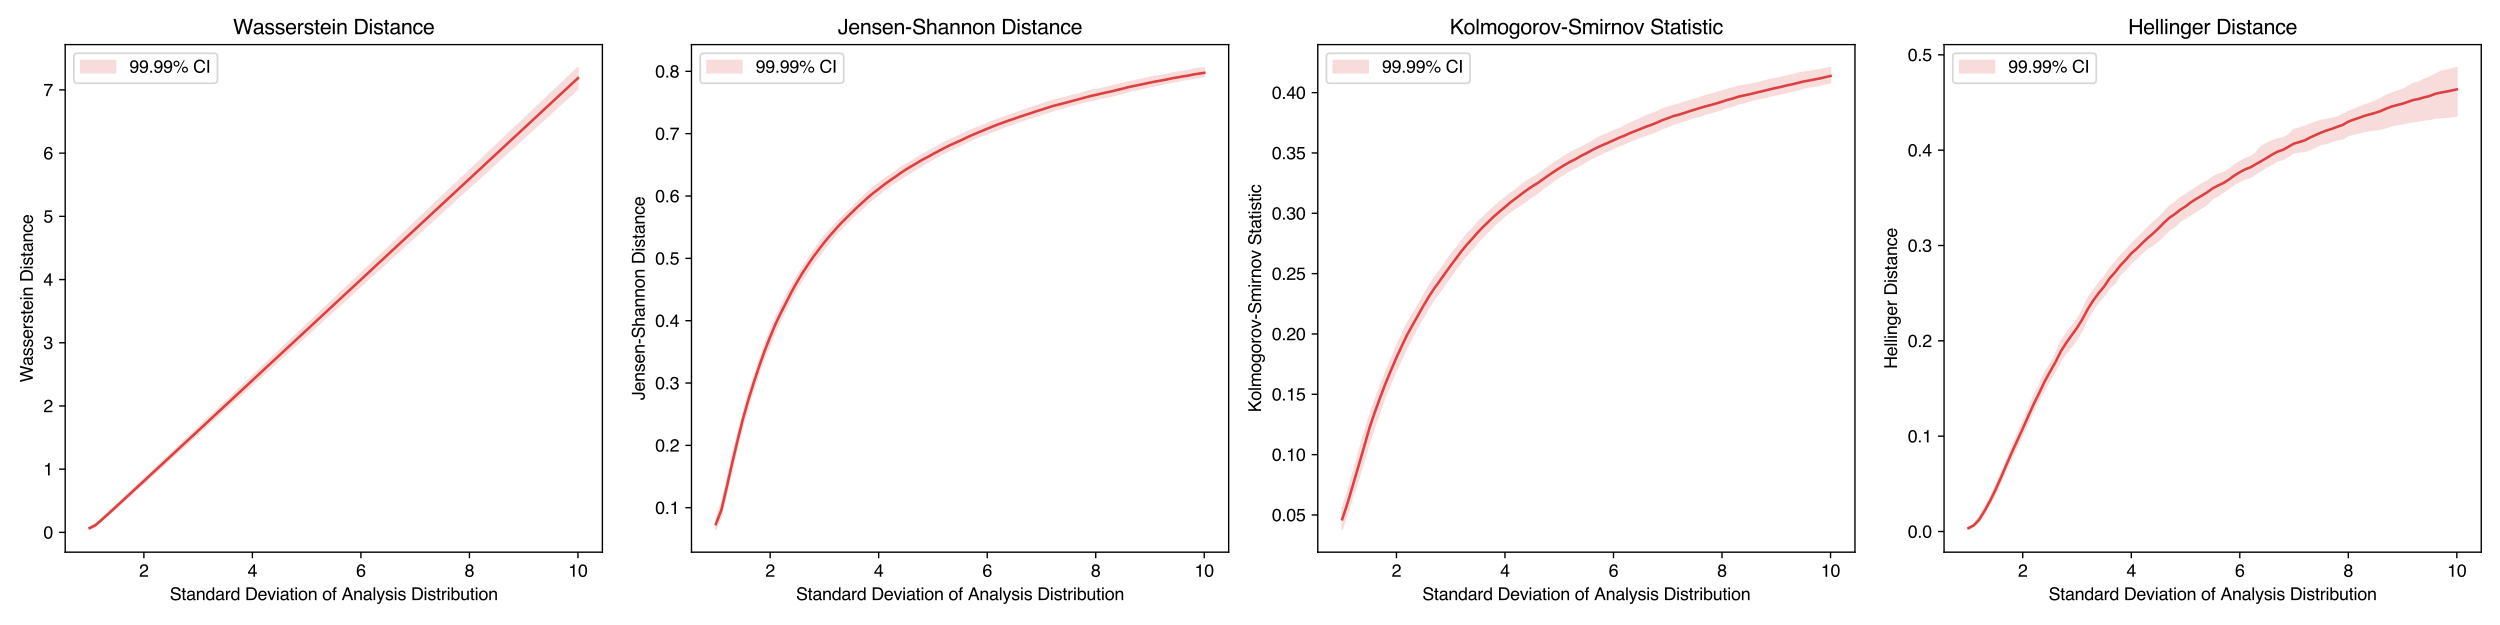 <?xml version="1.0" encoding="utf-8" standalone="no"?>
<!DOCTYPE svg PUBLIC "-//W3C//DTD SVG 1.1//EN"
  "http://www.w3.org/Graphics/SVG/1.1/DTD/svg11.dtd">
<svg xmlns:xlink="http://www.w3.org/1999/xlink" width="1440pt" height="360pt" viewBox="0 0 1440 360" xmlns="http://www.w3.org/2000/svg" version="1.1">
 <defs>
  <style type="text/css">*{stroke-linejoin: round; stroke-linecap: butt}</style>
 </defs>
 <g id="figure_1">
  <g id="patch_1">
   <path d="M 0 360 
L 1440 360 
L 1440 0 
L 0 0 
z
" style="fill: #ffffff"/>
  </g>
  <g id="axes_1">
   <g id="patch_2">
    <path d="M 37.55 318.04 
L 346.973 318.04 
L 346.973 25.688 
L 37.55 25.688 
z
" style="fill: #ffffff"/>
   </g>
   <g id="PolyCollection_1">
    <defs>
     <path id="m7ac91ed152" d="M 51.615 -56.54 
L 51.615 -55.249 
L 54.74 -56.603 
L 57.866 -59.209 
L 60.991 -61.95 
L 64.117 -64.738 
L 67.242 -67.548 
L 70.368 -70.368 
L 73.493 -73.193 
L 76.618 -76.022 
L 79.744 -78.854 
L 82.869 -81.688 
L 85.995 -84.523 
L 89.12 -87.36 
L 92.246 -90.197 
L 95.371 -93.035 
L 98.497 -95.873 
L 101.622 -98.711 
L 104.748 -101.55 
L 107.873 -104.389 
L 110.999 -107.229 
L 114.124 -110.068 
L 117.25 -112.908 
L 120.375 -115.748 
L 123.501 -118.588 
L 126.626 -121.428 
L 129.752 -124.268 
L 132.877 -127.108 
L 136.003 -129.948 
L 139.128 -132.789 
L 142.254 -135.629 
L 145.379 -138.47 
L 148.505 -141.31 
L 151.63 -144.151 
L 154.755 -146.991 
L 157.881 -149.832 
L 161.006 -152.672 
L 164.132 -155.513 
L 167.257 -158.353 
L 170.383 -161.193 
L 173.508 -164.034 
L 176.634 -166.874 
L 179.759 -169.714 
L 182.885 -172.555 
L 186.01 -175.395 
L 189.136 -178.236 
L 192.261 -181.076 
L 195.387 -183.917 
L 198.512 -186.757 
L 201.638 -189.598 
L 204.763 -192.438 
L 207.889 -195.279 
L 211.014 -198.119 
L 214.14 -200.96 
L 217.265 -203.8 
L 220.391 -206.641 
L 223.516 -209.481 
L 226.642 -212.322 
L 229.767 -215.163 
L 232.892 -218.003 
L 236.018 -220.844 
L 239.143 -223.685 
L 242.269 -226.525 
L 245.394 -229.366 
L 248.52 -232.206 
L 251.645 -235.047 
L 254.771 -237.888 
L 257.896 -240.728 
L 261.022 -243.569 
L 264.147 -246.41 
L 267.273 -249.25 
L 270.398 -252.091 
L 273.524 -254.932 
L 276.649 -257.773 
L 279.775 -260.613 
L 282.9 -263.454 
L 286.026 -266.295 
L 289.151 -269.135 
L 292.277 -271.976 
L 295.402 -274.817 
L 298.528 -277.658 
L 301.653 -280.498 
L 304.779 -283.339 
L 307.904 -286.18 
L 311.029 -289.021 
L 314.155 -291.861 
L 317.28 -294.702 
L 320.406 -297.543 
L 323.531 -300.384 
L 326.657 -303.224 
L 329.782 -306.065 
L 332.908 -308.906 
L 332.908 -321.024 
L 332.908 -321.024 
L 329.782 -318.062 
L 326.657 -315.1 
L 323.531 -312.138 
L 320.406 -309.176 
L 317.28 -306.215 
L 314.155 -303.253 
L 311.029 -300.292 
L 307.904 -297.33 
L 304.779 -294.368 
L 301.653 -291.406 
L 298.528 -288.444 
L 295.402 -285.482 
L 292.277 -282.521 
L 289.151 -279.559 
L 286.026 -276.598 
L 282.9 -273.636 
L 279.775 -270.674 
L 276.649 -267.711 
L 273.524 -264.75 
L 270.398 -261.787 
L 267.273 -258.825 
L 264.147 -255.863 
L 261.022 -252.902 
L 257.896 -249.94 
L 254.771 -246.978 
L 251.645 -244.016 
L 248.52 -241.055 
L 245.394 -238.093 
L 242.269 -235.132 
L 239.143 -232.171 
L 236.018 -229.209 
L 232.892 -226.247 
L 229.767 -223.285 
L 226.642 -220.322 
L 223.516 -217.361 
L 220.391 -214.399 
L 217.265 -211.437 
L 214.14 -208.476 
L 211.014 -205.514 
L 207.889 -202.552 
L 204.763 -199.59 
L 201.638 -196.628 
L 198.512 -193.666 
L 195.387 -190.704 
L 192.261 -187.743 
L 189.136 -184.781 
L 186.01 -181.819 
L 182.885 -178.857 
L 179.759 -175.895 
L 176.634 -172.933 
L 173.508 -169.971 
L 170.383 -167.01 
L 167.257 -164.049 
L 164.132 -161.087 
L 161.006 -158.125 
L 157.881 -155.164 
L 154.755 -152.202 
L 151.63 -149.241 
L 148.505 -146.279 
L 145.379 -143.318 
L 142.254 -140.356 
L 139.128 -137.395 
L 136.003 -134.434 
L 132.877 -131.473 
L 129.752 -128.512 
L 126.626 -125.551 
L 123.501 -122.591 
L 120.375 -119.63 
L 117.25 -116.67 
L 114.124 -113.71 
L 110.999 -110.75 
L 107.873 -107.79 
L 104.748 -104.83 
L 101.622 -101.87 
L 98.497 -98.911 
L 95.371 -95.952 
L 92.246 -92.993 
L 89.12 -90.036 
L 85.995 -87.078 
L 82.869 -84.122 
L 79.744 -81.166 
L 76.618 -78.212 
L 73.493 -75.261 
L 70.368 -72.316 
L 67.242 -69.378 
L 64.117 -66.447 
L 60.991 -63.54 
L 57.866 -60.681 
L 54.74 -57.991 
L 51.615 -56.54 
z
" style="stroke: #f8dcdc"/>
    </defs>
    <g clip-path="url(#p0e02f09d44)">
     <use xlink:href="#m7ac91ed152" x="0" y="360" style="fill: #f8dcdc; stroke: #f8dcdc"/>
    </g>
   </g>
   <g id="matplotlib.axis_1">
    <g id="xtick_1">
     <g id="line2d_1">
      <defs>
       <path id="mff074fe9aa" d="M 0 0 
L 0 3.5 
" style="stroke: #000000; stroke-width: 0.8"/>
      </defs>
      <g>
       <use xlink:href="#mff074fe9aa" x="82.869" y="318.04" style="stroke: #000000; stroke-width: 0.8"/>
      </g>
     </g>
     <g id="text_1">
      <!-- 2 -->
      <g transform="translate(80.089 332.213) scale(0.1 -0.1)">
       <defs>
        <path id="Helvetica-32" d="M 200 0 
Q 231 578 439 1006 
Q 647 1434 1250 1784 
L 1850 2131 
Q 2253 2366 2416 2531 
Q 2672 2791 2672 3125 
Q 2672 3516 2437 3745 
Q 2203 3975 1813 3975 
Q 1234 3975 1013 3538 
Q 894 3303 881 2888 
L 309 2888 
Q 319 3472 525 3841 
Q 891 4491 1816 4491 
Q 2584 4491 2939 4075 
Q 3294 3659 3294 3150 
Q 3294 2613 2916 2231 
Q 2697 2009 2131 1694 
L 1703 1456 
Q 1397 1288 1222 1134 
Q 909 863 828 531 
L 3272 531 
L 3272 0 
L 200 0 
z
" transform="scale(0.016)"/>
       </defs>
       <use xlink:href="#Helvetica-32"/>
      </g>
     </g>
    </g>
    <g id="xtick_2">
     <g id="line2d_2">
      <g>
       <use xlink:href="#mff074fe9aa" x="145.379" y="318.04" style="stroke: #000000; stroke-width: 0.8"/>
      </g>
     </g>
     <g id="text_2">
      <!-- 4 -->
      <g transform="translate(142.599 332.213) scale(0.1 -0.1)">
       <defs>
        <path id="Helvetica-34" d="M 2116 1584 
L 2116 3613 
L 681 1584 
L 2116 1584 
z
M 2125 0 
L 2125 1094 
L 163 1094 
L 163 1644 
L 2213 4488 
L 2688 4488 
L 2688 1584 
L 3347 1584 
L 3347 1094 
L 2688 1094 
L 2688 0 
L 2125 0 
z
" transform="scale(0.016)"/>
       </defs>
       <use xlink:href="#Helvetica-34"/>
      </g>
     </g>
    </g>
    <g id="xtick_3">
     <g id="line2d_3">
      <g>
       <use xlink:href="#mff074fe9aa" x="207.889" y="318.04" style="stroke: #000000; stroke-width: 0.8"/>
      </g>
     </g>
     <g id="text_3">
      <!-- 6 -->
      <g transform="translate(205.108 332.213) scale(0.1 -0.1)">
       <defs>
        <path id="Helvetica-36" d="M 1872 4494 
Q 2622 4494 2917 4105 
Q 3213 3716 3213 3303 
L 2656 3303 
Q 2606 3569 2497 3719 
Q 2294 4000 1881 4000 
Q 1409 4000 1131 3564 
Q 853 3128 822 2316 
Q 1016 2600 1309 2741 
Q 1578 2866 1909 2866 
Q 2472 2866 2890 2506 
Q 3309 2147 3309 1434 
Q 3309 825 2912 354 
Q 2516 -116 1781 -116 
Q 1153 -116 697 361 
Q 241 838 241 1966 
Q 241 2800 444 3381 
Q 834 4494 1872 4494 
z
M 1831 384 
Q 2275 384 2495 682 
Q 2716 981 2716 1388 
Q 2716 1731 2519 2042 
Q 2322 2353 1803 2353 
Q 1441 2353 1167 2112 
Q 894 1872 894 1388 
Q 894 963 1142 673 
Q 1391 384 1831 384 
z
" transform="scale(0.016)"/>
       </defs>
       <use xlink:href="#Helvetica-36"/>
      </g>
     </g>
    </g>
    <g id="xtick_4">
     <g id="line2d_4">
      <g>
       <use xlink:href="#mff074fe9aa" x="270.398" y="318.04" style="stroke: #000000; stroke-width: 0.8"/>
      </g>
     </g>
     <g id="text_4">
      <!-- 8 -->
      <g transform="translate(267.618 332.213) scale(0.1 -0.1)">
       <defs>
        <path id="Helvetica-38" d="M 1741 2600 
Q 2113 2600 2322 2808 
Q 2531 3016 2531 3303 
Q 2531 3553 2331 3762 
Q 2131 3972 1722 3972 
Q 1316 3972 1134 3762 
Q 953 3553 953 3272 
Q 953 2956 1187 2778 
Q 1422 2600 1741 2600 
z
M 1775 384 
Q 2166 384 2423 595 
Q 2681 806 2681 1225 
Q 2681 1659 2415 1884 
Q 2150 2109 1734 2109 
Q 1331 2109 1076 1879 
Q 822 1650 822 1244 
Q 822 894 1055 639 
Q 1288 384 1775 384 
z
M 975 2384 
Q 741 2484 609 2619 
Q 363 2869 363 3269 
Q 363 3769 725 4128 
Q 1088 4488 1753 4488 
Q 2397 4488 2762 4148 
Q 3128 3809 3128 3356 
Q 3128 2938 2916 2678 
Q 2797 2531 2547 2391 
Q 2825 2263 2984 2097 
Q 3281 1784 3281 1284 
Q 3281 694 2884 283 
Q 2488 -128 1763 -128 
Q 1109 -128 657 226 
Q 206 581 206 1256 
Q 206 1653 400 1942 
Q 594 2231 975 2384 
z
" transform="scale(0.016)"/>
       </defs>
       <use xlink:href="#Helvetica-38"/>
      </g>
     </g>
    </g>
    <g id="xtick_5">
     <g id="line2d_5">
      <g>
       <use xlink:href="#mff074fe9aa" x="332.908" y="318.04" style="stroke: #000000; stroke-width: 0.8"/>
      </g>
     </g>
     <g id="text_5">
      <!-- 10 -->
      <g transform="translate(327.347 332.213) scale(0.1 -0.1)">
       <defs>
        <path id="Helvetica-31" d="M 613 3169 
L 613 3600 
Q 1222 3659 1462 3798 
Q 1703 3938 1822 4456 
L 2266 4456 
L 2266 0 
L 1666 0 
L 1666 3169 
L 613 3169 
z
" transform="scale(0.016)"/>
        <path id="Helvetica-30" d="M 1731 4475 
Q 2600 4475 2988 3759 
Q 3288 3206 3288 2244 
Q 3288 1331 3016 734 
Q 2622 -122 1728 -122 
Q 922 -122 528 578 
Q 200 1163 200 2147 
Q 200 2909 397 3456 
Q 766 4475 1731 4475 
z
M 1725 391 
Q 2163 391 2422 778 
Q 2681 1166 2681 2222 
Q 2681 2984 2493 3476 
Q 2306 3969 1766 3969 
Q 1269 3969 1039 3501 
Q 809 3034 809 2125 
Q 809 1441 956 1025 
Q 1181 391 1725 391 
z
" transform="scale(0.016)"/>
       </defs>
       <use xlink:href="#Helvetica-31"/>
       <use xlink:href="#Helvetica-30" x="55.615"/>
      </g>
     </g>
    </g>
    <g id="text_6">
     <!-- Standard Deviation of Analysis Distribution -->
     <g transform="translate(97.774 345.667) scale(0.1 -0.1)">
      <defs>
       <path id="Helvetica-53" d="M 894 1481 
Q 916 1091 1078 847 
Q 1388 391 2169 391 
Q 2519 391 2806 491 
Q 3363 684 3363 1184 
Q 3363 1559 3128 1719 
Q 2891 1875 2384 1991 
L 1763 2131 
Q 1153 2269 900 2434 
Q 463 2722 463 3294 
Q 463 3913 891 4309 
Q 1319 4706 2103 4706 
Q 2825 4706 3329 4357 
Q 3834 4009 3834 3244 
L 3250 3244 
Q 3203 3613 3050 3809 
Q 2766 4169 2084 4169 
Q 1534 4169 1293 3937 
Q 1053 3706 1053 3400 
Q 1053 3063 1334 2906 
Q 1519 2806 2169 2656 
L 2813 2509 
Q 3278 2403 3531 2219 
Q 3969 1897 3969 1284 
Q 3969 522 3414 194 
Q 2859 -134 2125 -134 
Q 1269 -134 784 303 
Q 300 738 309 1481 
L 894 1481 
z
M 2150 4716 
L 2150 4716 
z
" transform="scale(0.016)"/>
       <path id="Helvetica-74" d="M 525 4281 
L 1094 4281 
L 1094 3347 
L 1628 3347 
L 1628 2888 
L 1094 2888 
L 1094 703 
Q 1094 528 1213 469 
Q 1278 434 1431 434 
Q 1472 434 1519 436 
Q 1566 438 1628 444 
L 1628 0 
Q 1531 -28 1426 -40 
Q 1322 -53 1200 -53 
Q 806 -53 665 148 
Q 525 350 525 672 
L 525 2888 
L 72 2888 
L 72 3347 
L 525 3347 
L 525 4281 
z
" transform="scale(0.016)"/>
       <path id="Helvetica-61" d="M 844 891 
Q 844 647 1022 506 
Q 1200 366 1444 366 
Q 1741 366 2019 503 
Q 2488 731 2488 1250 
L 2488 1703 
Q 2384 1638 2221 1594 
Q 2059 1550 1903 1531 
L 1563 1488 
Q 1256 1447 1103 1359 
Q 844 1213 844 891 
z
M 2206 2028 
Q 2400 2053 2466 2191 
Q 2503 2266 2503 2406 
Q 2503 2694 2298 2823 
Q 2094 2953 1713 2953 
Q 1272 2953 1088 2716 
Q 984 2584 953 2325 
L 428 2325 
Q 444 2944 830 3186 
Q 1216 3428 1725 3428 
Q 2316 3428 2684 3203 
Q 3050 2978 3050 2503 
L 3050 575 
Q 3050 488 3086 434 
Q 3122 381 3238 381 
Q 3275 381 3322 386 
Q 3369 391 3422 400 
L 3422 -16 
Q 3291 -53 3222 -62 
Q 3153 -72 3034 -72 
Q 2744 -72 2613 134 
Q 2544 244 2516 444 
Q 2344 219 2022 53 
Q 1700 -113 1313 -113 
Q 847 -113 551 170 
Q 256 453 256 878 
Q 256 1344 547 1600 
Q 838 1856 1309 1916 
L 2206 2028 
z
M 1741 3428 
L 1741 3428 
z
" transform="scale(0.016)"/>
       <path id="Helvetica-6e" d="M 413 3347 
L 947 3347 
L 947 2872 
Q 1184 3166 1450 3294 
Q 1716 3422 2041 3422 
Q 2753 3422 3003 2925 
Q 3141 2653 3141 2147 
L 3141 0 
L 2569 0 
L 2569 2109 
Q 2569 2416 2478 2603 
Q 2328 2916 1934 2916 
Q 1734 2916 1606 2875 
Q 1375 2806 1200 2600 
Q 1059 2434 1017 2257 
Q 975 2081 975 1753 
L 975 0 
L 413 0 
L 413 3347 
z
M 1734 3428 
L 1734 3428 
z
" transform="scale(0.016)"/>
       <path id="Helvetica-64" d="M 769 1634 
Q 769 1097 997 734 
Q 1225 372 1728 372 
Q 2119 372 2370 708 
Q 2622 1044 2622 1672 
Q 2622 2306 2362 2611 
Q 2103 2916 1722 2916 
Q 1297 2916 1033 2591 
Q 769 2266 769 1634 
z
M 1616 3406 
Q 2000 3406 2259 3244 
Q 2409 3150 2600 2916 
L 2600 4606 
L 3141 4606 
L 3141 0 
L 2634 0 
L 2634 466 
Q 2438 156 2169 18 
Q 1900 -119 1553 -119 
Q 994 -119 584 351 
Q 175 822 175 1603 
Q 175 2334 548 2870 
Q 922 3406 1616 3406 
z
" transform="scale(0.016)"/>
       <path id="Helvetica-72" d="M 428 3347 
L 963 3347 
L 963 2769 
Q 1028 2938 1284 3180 
Q 1541 3422 1875 3422 
Q 1891 3422 1928 3419 
Q 1966 3416 2056 3406 
L 2056 2813 
Q 2006 2822 1964 2825 
Q 1922 2828 1872 2828 
Q 1447 2828 1219 2554 
Q 991 2281 991 1925 
L 991 0 
L 428 0 
L 428 3347 
z
" transform="scale(0.016)"/>
       <path id="Helvetica-20" transform="scale(0.016)"/>
       <path id="Helvetica-44" d="M 2250 531 
Q 2566 531 2769 597 
Q 3131 719 3363 1066 
Q 3547 1344 3628 1778 
Q 3675 2038 3675 2259 
Q 3675 3113 3336 3584 
Q 2997 4056 2244 4056 
L 1141 4056 
L 1141 531 
L 2250 531 
z
M 516 4591 
L 2375 4591 
Q 3322 4591 3844 3919 
Q 4309 3313 4309 2366 
Q 4309 1634 4034 1044 
Q 3550 0 2369 0 
L 516 0 
L 516 4591 
z
" transform="scale(0.016)"/>
       <path id="Helvetica-65" d="M 1806 3422 
Q 2163 3422 2497 3255 
Q 2831 3088 3006 2822 
Q 3175 2569 3231 2231 
Q 3281 2000 3281 1494 
L 828 1494 
Q 844 984 1069 676 
Q 1294 369 1766 369 
Q 2206 369 2469 659 
Q 2619 828 2681 1050 
L 3234 1050 
Q 3213 866 3089 639 
Q 2966 413 2813 269 
Q 2556 19 2178 -69 
Q 1975 -119 1719 -119 
Q 1094 -119 659 336 
Q 225 791 225 1609 
Q 225 2416 662 2919 
Q 1100 3422 1806 3422 
z
M 2703 1941 
Q 2669 2306 2544 2525 
Q 2313 2931 1772 2931 
Q 1384 2931 1121 2651 
Q 859 2372 844 1941 
L 2703 1941 
z
M 1753 3428 
L 1753 3428 
z
" transform="scale(0.016)"/>
       <path id="Helvetica-76" d="M 688 3347 
L 1581 622 
L 2516 3347 
L 3131 3347 
L 1869 0 
L 1269 0 
L 34 3347 
L 688 3347 
z
" transform="scale(0.016)"/>
       <path id="Helvetica-69" d="M 413 3331 
L 984 3331 
L 984 0 
L 413 0 
L 413 3331 
z
M 413 4591 
L 984 4591 
L 984 3953 
L 413 3953 
L 413 4591 
z
" transform="scale(0.016)"/>
       <path id="Helvetica-6f" d="M 1741 363 
Q 2300 363 2508 786 
Q 2716 1209 2716 1728 
Q 2716 2197 2566 2491 
Q 2328 2953 1747 2953 
Q 1231 2953 997 2559 
Q 763 2166 763 1609 
Q 763 1075 997 719 
Q 1231 363 1741 363 
z
M 1763 3444 
Q 2409 3444 2856 3012 
Q 3303 2581 3303 1744 
Q 3303 934 2909 406 
Q 2516 -122 1688 -122 
Q 997 -122 590 345 
Q 184 813 184 1600 
Q 184 2444 612 2944 
Q 1041 3444 1763 3444 
z
M 1744 3428 
L 1744 3428 
z
" transform="scale(0.016)"/>
       <path id="Helvetica-66" d="M 553 3856 
Q 566 4206 675 4369 
Q 872 4656 1434 4656 
Q 1488 4656 1544 4653 
Q 1600 4650 1672 4644 
L 1672 4131 
Q 1584 4138 1545 4139 
Q 1506 4141 1472 4141 
Q 1216 4141 1166 4008 
Q 1116 3875 1116 3331 
L 1672 3331 
L 1672 2888 
L 1109 2888 
L 1109 0 
L 553 0 
L 553 2888 
L 88 2888 
L 88 3331 
L 553 3331 
L 553 3856 
z
" transform="scale(0.016)"/>
       <path id="Helvetica-41" d="M 2844 1881 
L 2147 3909 
L 1406 1881 
L 2844 1881 
z
M 1822 4591 
L 2525 4591 
L 4191 0 
L 3509 0 
L 3044 1375 
L 1228 1375 
L 731 0 
L 94 0 
L 1822 4591 
z
" transform="scale(0.016)"/>
       <path id="Helvetica-6c" d="M 428 4591 
L 991 4591 
L 991 0 
L 428 0 
L 428 4591 
z
" transform="scale(0.016)"/>
       <path id="Helvetica-79" d="M 2503 3347 
L 3125 3347 
Q 3006 3025 2597 1878 
Q 2291 1016 2084 472 
Q 1597 -809 1397 -1090 
Q 1197 -1372 709 -1372 
Q 591 -1372 527 -1362 
Q 463 -1353 369 -1328 
L 369 -816 
Q 516 -856 581 -865 
Q 647 -875 697 -875 
Q 853 -875 926 -823 
Q 1000 -772 1050 -697 
Q 1066 -672 1162 -440 
Q 1259 -209 1303 -97 
L 66 3347 
L 703 3347 
L 1600 622 
L 2503 3347 
z
M 1597 3428 
L 1597 3428 
z
" transform="scale(0.016)"/>
       <path id="Helvetica-73" d="M 747 1050 
Q 772 769 888 619 
Q 1100 347 1625 347 
Q 1938 347 2175 483 
Q 2413 619 2413 903 
Q 2413 1119 2222 1231 
Q 2100 1300 1741 1391 
L 1294 1503 
Q 866 1609 663 1741 
Q 300 1969 300 2372 
Q 300 2847 642 3140 
Q 984 3434 1563 3434 
Q 2319 3434 2653 2991 
Q 2863 2709 2856 2384 
L 2325 2384 
Q 2309 2575 2191 2731 
Q 1997 2953 1519 2953 
Q 1200 2953 1036 2831 
Q 872 2709 872 2509 
Q 872 2291 1088 2159 
Q 1213 2081 1456 2022 
L 1828 1931 
Q 2434 1784 2641 1647 
Q 2969 1431 2969 969 
Q 2969 522 2630 197 
Q 2291 -128 1597 -128 
Q 850 -128 539 211 
Q 228 550 206 1050 
L 747 1050 
z
M 1578 3428 
L 1578 3428 
z
" transform="scale(0.016)"/>
       <path id="Helvetica-62" d="M 369 4606 
L 916 4606 
L 916 2941 
Q 1100 3181 1356 3307 
Q 1613 3434 1913 3434 
Q 2538 3434 2927 3004 
Q 3316 2575 3316 1738 
Q 3316 944 2931 419 
Q 2547 -106 1866 -106 
Q 1484 -106 1222 78 
Q 1066 188 888 428 
L 888 0 
L 369 0 
L 369 4606 
z
M 1831 391 
Q 2288 391 2514 753 
Q 2741 1116 2741 1709 
Q 2741 2238 2514 2584 
Q 2288 2931 1847 2931 
Q 1463 2931 1173 2647 
Q 884 2363 884 1709 
Q 884 1238 1003 944 
Q 1225 391 1831 391 
z
" transform="scale(0.016)"/>
       <path id="Helvetica-75" d="M 975 3347 
L 975 1125 
Q 975 869 1056 706 
Q 1206 406 1616 406 
Q 2203 406 2416 931 
Q 2531 1213 2531 1703 
L 2531 3347 
L 3094 3347 
L 3094 0 
L 2563 0 
L 2569 494 
Q 2459 303 2297 172 
Q 1975 -91 1516 -91 
Q 800 -91 541 388 
Q 400 644 400 1072 
L 400 3347 
L 975 3347 
z
M 1747 3428 
L 1747 3428 
z
" transform="scale(0.016)"/>
      </defs>
      <use xlink:href="#Helvetica-53"/>
      <use xlink:href="#Helvetica-74" x="66.699"/>
      <use xlink:href="#Helvetica-61" x="94.482"/>
      <use xlink:href="#Helvetica-6e" x="150.098"/>
      <use xlink:href="#Helvetica-64" x="205.713"/>
      <use xlink:href="#Helvetica-61" x="261.328"/>
      <use xlink:href="#Helvetica-72" x="316.943"/>
      <use xlink:href="#Helvetica-64" x="350.244"/>
      <use xlink:href="#Helvetica-20" x="405.859"/>
      <use xlink:href="#Helvetica-44" x="433.643"/>
      <use xlink:href="#Helvetica-65" x="505.859"/>
      <use xlink:href="#Helvetica-76" x="561.475"/>
      <use xlink:href="#Helvetica-69" x="611.475"/>
      <use xlink:href="#Helvetica-61" x="633.691"/>
      <use xlink:href="#Helvetica-74" x="689.307"/>
      <use xlink:href="#Helvetica-69" x="717.09"/>
      <use xlink:href="#Helvetica-6f" x="739.307"/>
      <use xlink:href="#Helvetica-6e" x="794.922"/>
      <use xlink:href="#Helvetica-20" x="850.537"/>
      <use xlink:href="#Helvetica-6f" x="878.32"/>
      <use xlink:href="#Helvetica-66" x="933.936"/>
      <use xlink:href="#Helvetica-20" x="961.719"/>
      <use xlink:href="#Helvetica-41" x="989.502"/>
      <use xlink:href="#Helvetica-6e" x="1056.201"/>
      <use xlink:href="#Helvetica-61" x="1111.816"/>
      <use xlink:href="#Helvetica-6c" x="1167.432"/>
      <use xlink:href="#Helvetica-79" x="1189.648"/>
      <use xlink:href="#Helvetica-73" x="1239.648"/>
      <use xlink:href="#Helvetica-69" x="1289.648"/>
      <use xlink:href="#Helvetica-73" x="1311.865"/>
      <use xlink:href="#Helvetica-20" x="1361.865"/>
      <use xlink:href="#Helvetica-44" x="1389.648"/>
      <use xlink:href="#Helvetica-69" x="1461.865"/>
      <use xlink:href="#Helvetica-73" x="1484.082"/>
      <use xlink:href="#Helvetica-74" x="1534.082"/>
      <use xlink:href="#Helvetica-72" x="1561.865"/>
      <use xlink:href="#Helvetica-69" x="1595.166"/>
      <use xlink:href="#Helvetica-62" x="1617.383"/>
      <use xlink:href="#Helvetica-75" x="1672.998"/>
      <use xlink:href="#Helvetica-74" x="1728.613"/>
      <use xlink:href="#Helvetica-69" x="1756.396"/>
      <use xlink:href="#Helvetica-6f" x="1778.613"/>
      <use xlink:href="#Helvetica-6e" x="1834.229"/>
     </g>
    </g>
   </g>
   <g id="matplotlib.axis_2">
    <g id="ytick_1">
     <g id="line2d_6">
      <defs>
       <path id="mce57a17311" d="M 0 0 
L -3.5 0 
" style="stroke: #000000; stroke-width: 0.8"/>
      </defs>
      <g>
       <use xlink:href="#mce57a17311" x="37.55" y="306.643" style="stroke: #000000; stroke-width: 0.8"/>
      </g>
     </g>
     <g id="text_7">
      <!-- 0 -->
      <g transform="translate(24.989 310.23) scale(0.1 -0.1)">
       <use xlink:href="#Helvetica-30"/>
      </g>
     </g>
    </g>
    <g id="ytick_2">
     <g id="line2d_7">
      <g>
       <use xlink:href="#mce57a17311" x="37.55" y="270.236" style="stroke: #000000; stroke-width: 0.8"/>
      </g>
     </g>
     <g id="text_8">
      <!-- 1 -->
      <g transform="translate(24.989 273.823) scale(0.1 -0.1)">
       <use xlink:href="#Helvetica-31"/>
      </g>
     </g>
    </g>
    <g id="ytick_3">
     <g id="line2d_8">
      <g>
       <use xlink:href="#mce57a17311" x="37.55" y="233.83" style="stroke: #000000; stroke-width: 0.8"/>
      </g>
     </g>
     <g id="text_9">
      <!-- 2 -->
      <g transform="translate(24.989 237.416) scale(0.1 -0.1)">
       <use xlink:href="#Helvetica-32"/>
      </g>
     </g>
    </g>
    <g id="ytick_4">
     <g id="line2d_9">
      <g>
       <use xlink:href="#mce57a17311" x="37.55" y="197.423" style="stroke: #000000; stroke-width: 0.8"/>
      </g>
     </g>
     <g id="text_10">
      <!-- 3 -->
      <g transform="translate(24.989 201.01) scale(0.1 -0.1)">
       <defs>
        <path id="Helvetica-33" d="M 1663 -122 
Q 869 -122 511 314 
Q 153 750 153 1375 
L 741 1375 
Q 778 941 903 744 
Q 1122 391 1694 391 
Q 2138 391 2406 628 
Q 2675 866 2675 1241 
Q 2675 1703 2392 1887 
Q 2109 2072 1606 2072 
Q 1550 2072 1492 2070 
Q 1434 2069 1375 2066 
L 1375 2563 
Q 1463 2553 1522 2550 
Q 1581 2547 1650 2547 
Q 1966 2547 2169 2647 
Q 2525 2822 2525 3272 
Q 2525 3606 2287 3787 
Q 2050 3969 1734 3969 
Q 1172 3969 956 3594 
Q 838 3388 822 3006 
L 266 3006 
Q 266 3506 466 3856 
Q 809 4481 1675 4481 
Q 2359 4481 2734 4176 
Q 3109 3872 3109 3294 
Q 3109 2881 2888 2625 
Q 2750 2466 2531 2375 
Q 2884 2278 3082 2001 
Q 3281 1725 3281 1325 
Q 3281 684 2859 281 
Q 2438 -122 1663 -122 
z
" transform="scale(0.016)"/>
       </defs>
       <use xlink:href="#Helvetica-33"/>
      </g>
     </g>
    </g>
    <g id="ytick_5">
     <g id="line2d_10">
      <g>
       <use xlink:href="#mce57a17311" x="37.55" y="161.016" style="stroke: #000000; stroke-width: 0.8"/>
      </g>
     </g>
     <g id="text_11">
      <!-- 4 -->
      <g transform="translate(24.989 164.603) scale(0.1 -0.1)">
       <use xlink:href="#Helvetica-34"/>
      </g>
     </g>
    </g>
    <g id="ytick_6">
     <g id="line2d_11">
      <g>
       <use xlink:href="#mce57a17311" x="37.55" y="124.609" style="stroke: #000000; stroke-width: 0.8"/>
      </g>
     </g>
     <g id="text_12">
      <!-- 5 -->
      <g transform="translate(24.989 128.196) scale(0.1 -0.1)">
       <defs>
        <path id="Helvetica-35" d="M 791 1141 
Q 847 659 1238 475 
Q 1438 381 1700 381 
Q 2200 381 2440 700 
Q 2681 1019 2681 1406 
Q 2681 1875 2395 2131 
Q 2109 2388 1709 2388 
Q 1419 2388 1211 2275 
Q 1003 2163 856 1963 
L 369 1991 
L 709 4400 
L 3034 4400 
L 3034 3856 
L 1131 3856 
L 941 2613 
Q 1097 2731 1238 2791 
Q 1488 2894 1816 2894 
Q 2431 2894 2859 2497 
Q 3288 2100 3288 1491 
Q 3288 856 2895 371 
Q 2503 -113 1644 -113 
Q 1097 -113 676 195 
Q 256 503 206 1141 
L 791 1141 
z
" transform="scale(0.016)"/>
       </defs>
       <use xlink:href="#Helvetica-35"/>
      </g>
     </g>
    </g>
    <g id="ytick_7">
     <g id="line2d_12">
      <g>
       <use xlink:href="#mce57a17311" x="37.55" y="88.202" style="stroke: #000000; stroke-width: 0.8"/>
      </g>
     </g>
     <g id="text_13">
      <!-- 6 -->
      <g transform="translate(24.989 91.789) scale(0.1 -0.1)">
       <use xlink:href="#Helvetica-36"/>
      </g>
     </g>
    </g>
    <g id="ytick_8">
     <g id="line2d_13">
      <g>
       <use xlink:href="#mce57a17311" x="37.55" y="51.796" style="stroke: #000000; stroke-width: 0.8"/>
      </g>
     </g>
     <g id="text_14">
      <!-- 7 -->
      <g transform="translate(24.989 55.382) scale(0.1 -0.1)">
       <defs>
        <path id="Helvetica-37" d="M 3347 4400 
L 3347 3909 
Q 3131 3700 2773 3181 
Q 2416 2663 2141 2063 
Q 1869 1478 1728 997 
Q 1638 688 1494 0 
L 872 0 
Q 1084 1281 1809 2550 
Q 2238 3294 2709 3834 
L 234 3834 
L 234 4400 
L 3347 4400 
z
" transform="scale(0.016)"/>
       </defs>
       <use xlink:href="#Helvetica-37"/>
      </g>
     </g>
    </g>
    <g id="text_15">
     <!-- Wasserstein Distance -->
     <g transform="translate(18.905 220.211) rotate(-90) scale(0.1 -0.1)">
      <defs>
       <path id="Helvetica-57" d="M 791 4591 
L 1656 856 
L 2694 4591 
L 3369 4591 
L 4406 856 
L 5272 4591 
L 5953 4591 
L 4747 0 
L 4094 0 
L 3034 3806 
L 1969 0 
L 1316 0 
L 116 4591 
L 791 4591 
z
" transform="scale(0.016)"/>
       <path id="Helvetica-63" d="M 1703 3444 
Q 2269 3444 2623 3169 
Q 2978 2894 3050 2222 
L 2503 2222 
Q 2453 2531 2275 2736 
Q 2097 2941 1703 2941 
Q 1166 2941 934 2416 
Q 784 2075 784 1575 
Q 784 1072 996 728 
Q 1209 384 1666 384 
Q 2016 384 2220 598 
Q 2425 813 2503 1184 
L 3050 1184 
Q 2956 519 2581 211 
Q 2206 -97 1622 -97 
Q 966 -97 575 383 
Q 184 863 184 1581 
Q 184 2463 612 2953 
Q 1041 3444 1703 3444 
z
M 1616 3428 
L 1616 3428 
z
" transform="scale(0.016)"/>
      </defs>
      <use xlink:href="#Helvetica-57"/>
      <use xlink:href="#Helvetica-61" x="94.385"/>
      <use xlink:href="#Helvetica-73" x="150"/>
      <use xlink:href="#Helvetica-73" x="200"/>
      <use xlink:href="#Helvetica-65" x="250"/>
      <use xlink:href="#Helvetica-72" x="305.615"/>
      <use xlink:href="#Helvetica-73" x="338.916"/>
      <use xlink:href="#Helvetica-74" x="388.916"/>
      <use xlink:href="#Helvetica-65" x="416.699"/>
      <use xlink:href="#Helvetica-69" x="472.314"/>
      <use xlink:href="#Helvetica-6e" x="494.531"/>
      <use xlink:href="#Helvetica-20" x="550.146"/>
      <use xlink:href="#Helvetica-44" x="577.93"/>
      <use xlink:href="#Helvetica-69" x="650.146"/>
      <use xlink:href="#Helvetica-73" x="672.363"/>
      <use xlink:href="#Helvetica-74" x="722.363"/>
      <use xlink:href="#Helvetica-61" x="750.146"/>
      <use xlink:href="#Helvetica-6e" x="805.762"/>
      <use xlink:href="#Helvetica-63" x="861.377"/>
      <use xlink:href="#Helvetica-65" x="911.377"/>
     </g>
    </g>
   </g>
   <g id="line2d_14">
    <path d="M 51.615 304.177 
L 54.74 302.679 
L 57.866 300.028 
L 60.991 297.226 
L 64.117 294.381 
L 67.242 291.514 
L 70.368 288.637 
L 73.493 285.753 
L 76.618 282.862 
L 79.744 279.969 
L 82.869 277.074 
L 85.995 274.178 
L 89.12 271.281 
L 92.246 268.384 
L 95.371 265.485 
L 98.497 262.587 
L 101.622 259.687 
L 104.748 256.788 
L 107.873 253.888 
L 110.999 250.988 
L 114.124 248.088 
L 117.25 245.188 
L 120.375 242.288 
L 123.501 239.388 
L 126.626 236.487 
L 129.752 233.586 
L 132.877 230.686 
L 136.003 227.785 
L 139.128 224.884 
L 142.254 221.983 
L 145.379 219.082 
L 148.505 216.18 
L 151.63 213.279 
L 154.755 210.378 
L 157.881 207.476 
L 161.006 204.575 
L 164.132 201.674 
L 167.257 198.772 
L 170.383 195.871 
L 173.508 192.969 
L 176.634 190.068 
L 179.759 187.166 
L 182.885 184.264 
L 186.01 181.363 
L 189.136 178.461 
L 192.261 175.56 
L 195.387 172.658 
L 198.512 169.756 
L 201.638 166.855 
L 204.763 163.953 
L 207.889 161.051 
L 211.014 158.149 
L 214.14 155.248 
L 217.265 152.346 
L 220.391 149.444 
L 223.516 146.542 
L 226.642 143.641 
L 229.767 140.739 
L 232.892 137.837 
L 236.018 134.935 
L 239.143 132.033 
L 242.269 129.132 
L 245.394 126.23 
L 248.52 123.328 
L 251.645 120.426 
L 254.771 117.524 
L 257.896 114.623 
L 261.022 111.721 
L 264.147 108.819 
L 267.273 105.917 
L 270.398 103.015 
L 273.524 100.113 
L 276.649 97.211 
L 279.775 94.309 
L 282.9 91.408 
L 286.026 88.506 
L 289.151 85.604 
L 292.277 82.702 
L 295.402 79.8 
L 298.528 76.898 
L 301.653 73.996 
L 304.779 71.094 
L 307.904 68.192 
L 311.029 65.291 
L 314.155 62.389 
L 317.28 59.487 
L 320.406 56.585 
L 323.531 53.683 
L 326.657 50.781 
L 329.782 47.879 
L 332.908 44.977 
" clip-path="url(#p0e02f09d44)" style="fill: none; stroke: #dd4040; stroke-width: 1.5; stroke-linecap: square"/>
   </g>
   <g id="patch_3">
    <path d="M 37.55 318.04 
L 37.55 25.688 
" style="fill: none; stroke: #000000; stroke-width: 0.8; stroke-linejoin: miter; stroke-linecap: square"/>
   </g>
   <g id="patch_4">
    <path d="M 346.973 318.04 
L 346.973 25.688 
" style="fill: none; stroke: #000000; stroke-width: 0.8; stroke-linejoin: miter; stroke-linecap: square"/>
   </g>
   <g id="patch_5">
    <path d="M 37.55 318.04 
L 346.973 318.04 
" style="fill: none; stroke: #000000; stroke-width: 0.8; stroke-linejoin: miter; stroke-linecap: square"/>
   </g>
   <g id="patch_6">
    <path d="M 37.55 25.688 
L 346.973 25.688 
" style="fill: none; stroke: #000000; stroke-width: 0.8; stroke-linejoin: miter; stroke-linecap: square"/>
   </g>
   <g id="text_16">
    <!-- Wasserstein Distance -->
    <g transform="translate(134.244 19.688) scale(0.12 -0.12)">
     <use xlink:href="#Helvetica-57"/>
     <use xlink:href="#Helvetica-61" x="94.385"/>
     <use xlink:href="#Helvetica-73" x="150"/>
     <use xlink:href="#Helvetica-73" x="200"/>
     <use xlink:href="#Helvetica-65" x="250"/>
     <use xlink:href="#Helvetica-72" x="305.615"/>
     <use xlink:href="#Helvetica-73" x="338.916"/>
     <use xlink:href="#Helvetica-74" x="388.916"/>
     <use xlink:href="#Helvetica-65" x="416.699"/>
     <use xlink:href="#Helvetica-69" x="472.314"/>
     <use xlink:href="#Helvetica-6e" x="494.531"/>
     <use xlink:href="#Helvetica-20" x="550.146"/>
     <use xlink:href="#Helvetica-44" x="577.93"/>
     <use xlink:href="#Helvetica-69" x="650.146"/>
     <use xlink:href="#Helvetica-73" x="672.363"/>
     <use xlink:href="#Helvetica-74" x="722.363"/>
     <use xlink:href="#Helvetica-61" x="750.146"/>
     <use xlink:href="#Helvetica-6e" x="805.762"/>
     <use xlink:href="#Helvetica-63" x="861.377"/>
     <use xlink:href="#Helvetica-65" x="911.377"/>
    </g>
   </g>
   <g id="legend_1">
    <g id="patch_7">
     <path d="M 44.55 47.945 
L 123.242 47.945 
Q 125.242 47.945 125.242 45.945 
L 125.242 32.688 
Q 125.242 30.688 123.242 30.688 
L 44.55 30.688 
Q 42.55 30.688 42.55 32.688 
L 42.55 45.945 
Q 42.55 47.945 44.55 47.945 
z
" style="fill: #ffffff; opacity: 0.8; stroke: #cccccc; stroke-linejoin: miter"/>
    </g>
    <g id="patch_8">
     <path d="M 46.55 41.861 
L 66.55 41.861 
L 66.55 34.861 
L 46.55 34.861 
z
" style="fill: #f8dcdc; stroke: #f8dcdc; stroke-linejoin: miter"/>
    </g>
    <g id="text_17">
     <!-- 99.99% CI -->
     <g transform="translate(74.55 41.861) scale(0.1 -0.1)">
      <defs>
       <path id="Helvetica-39" d="M 850 1081 
Q 875 616 1209 438 
Q 1381 344 1597 344 
Q 2000 344 2284 680 
Q 2569 1016 2688 2044 
Q 2500 1747 2223 1626 
Q 1947 1506 1628 1506 
Q 981 1506 604 1909 
Q 228 2313 228 2947 
Q 228 3556 600 4018 
Q 972 4481 1697 4481 
Q 2675 4481 3047 3600 
Q 3253 3116 3253 2388 
Q 3253 1566 3006 931 
Q 2597 -125 1619 -125 
Q 963 -125 622 219 
Q 281 563 281 1081 
L 850 1081 
z
M 1703 2000 
Q 2038 2000 2314 2220 
Q 2591 2441 2591 2991 
Q 2591 3484 2342 3726 
Q 2094 3969 1709 3969 
Q 1297 3969 1055 3692 
Q 813 3416 813 2953 
Q 813 2516 1025 2258 
Q 1238 2000 1703 2000 
z
" transform="scale(0.016)"/>
       <path id="Helvetica-2e" d="M 547 681 
L 1200 681 
L 1200 0 
L 547 0 
L 547 681 
z
" transform="scale(0.016)"/>
       <path id="Helvetica-25" d="M 4363 2175 
Q 4813 2175 5131 1856 
Q 5450 1538 5450 1088 
Q 5450 638 5131 319 
Q 4813 0 4363 0 
Q 3909 0 3590 319 
Q 3272 638 3272 1088 
Q 3272 1538 3590 1856 
Q 3909 2175 4363 2175 
z
M 3909 4456 
L 4256 4456 
L 1753 -119 
L 1406 -119 
L 3909 4456 
z
M 1294 2606 
Q 1563 2606 1752 2795 
Q 1941 2984 1941 3250 
Q 1941 3516 1752 3705 
Q 1563 3894 1294 3894 
Q 1028 3894 839 3706 
Q 650 3519 650 3250 
Q 650 2984 839 2795 
Q 1028 2606 1294 2606 
z
M 1294 4341 
Q 1747 4341 2065 4020 
Q 2384 3700 2384 3250 
Q 2384 2800 2065 2481 
Q 1747 2163 1294 2163 
Q 844 2163 525 2481 
Q 206 2800 206 3250 
Q 206 3700 525 4020 
Q 844 4341 1294 4341 
z
M 4363 444 
Q 4628 444 4817 633 
Q 5006 822 5006 1088 
Q 5006 1353 4817 1542 
Q 4628 1731 4363 1731 
Q 4094 1731 3905 1542 
Q 3716 1353 3716 1088 
Q 3716 822 3905 633 
Q 4094 444 4363 444 
z
" transform="scale(0.016)"/>
       <path id="Helvetica-43" d="M 2422 4716 
Q 3294 4716 3775 4256 
Q 4256 3797 4309 3213 
L 3703 3213 
Q 3600 3656 3292 3915 
Q 2984 4175 2428 4175 
Q 1750 4175 1333 3698 
Q 916 3222 916 2238 
Q 916 1431 1292 929 
Q 1669 428 2416 428 
Q 3103 428 3463 956 
Q 3653 1234 3747 1688 
L 4353 1688 
Q 4272 963 3816 472 
Q 3269 -119 2341 -119 
Q 1541 -119 997 366 
Q 281 1006 281 2344 
Q 281 3359 819 4009 
Q 1400 4716 2422 4716 
z
M 2297 4716 
L 2297 4716 
z
" transform="scale(0.016)"/>
       <path id="Helvetica-49" d="M 628 4591 
L 1256 4591 
L 1256 0 
L 628 0 
L 628 4591 
z
" transform="scale(0.016)"/>
      </defs>
      <use xlink:href="#Helvetica-39"/>
      <use xlink:href="#Helvetica-39" x="55.615"/>
      <use xlink:href="#Helvetica-2e" x="111.23"/>
      <use xlink:href="#Helvetica-39" x="139.014"/>
      <use xlink:href="#Helvetica-39" x="194.629"/>
      <use xlink:href="#Helvetica-25" x="250.244"/>
      <use xlink:href="#Helvetica-20" x="339.16"/>
      <use xlink:href="#Helvetica-43" x="366.943"/>
      <use xlink:href="#Helvetica-49" x="439.16"/>
     </g>
    </g>
   </g>
  </g>
  <g id="axes_2">
   <g id="patch_9">
    <path d="M 398.293 318.04 
L 707.715 318.04 
L 707.715 25.688 
L 398.293 25.688 
z
" style="fill: #ffffff"/>
   </g>
   <g id="PolyCollection_2">
    <defs>
     <path id="mfb9521ec61" d="M 412.357 -61.303 
L 412.357 -55.249 
L 415.483 -62.889 
L 418.608 -75.889 
L 421.734 -89.455 
L 424.859 -102.649 
L 427.985 -114.947 
L 431.11 -125.867 
L 434.236 -136.145 
L 437.361 -145.44 
L 440.486 -154.236 
L 443.612 -161.871 
L 446.737 -169.417 
L 449.863 -176.239 
L 452.988 -182.297 
L 456.114 -188.574 
L 459.239 -194.133 
L 462.365 -199.327 
L 465.49 -204.082 
L 468.616 -208.767 
L 471.741 -212.789 
L 474.867 -216.972 
L 477.992 -220.817 
L 481.118 -224.618 
L 484.243 -228.06 
L 487.369 -231.078 
L 490.494 -234.28 
L 493.62 -237.15 
L 496.745 -240.022 
L 499.871 -242.957 
L 502.996 -245.628 
L 506.122 -248.076 
L 509.247 -250.482 
L 512.373 -252.729 
L 515.498 -254.87 
L 518.623 -256.956 
L 521.749 -259.037 
L 524.874 -261.005 
L 528 -262.855 
L 531.125 -264.809 
L 534.251 -266.565 
L 537.376 -268.389 
L 540.502 -270.085 
L 543.627 -271.757 
L 546.753 -273.43 
L 549.878 -274.92 
L 553.004 -276.276 
L 556.129 -277.757 
L 559.255 -279.248 
L 562.38 -280.615 
L 565.506 -281.849 
L 568.631 -283.08 
L 571.757 -284.237 
L 574.882 -285.489 
L 578.008 -286.722 
L 581.133 -287.881 
L 584.259 -288.949 
L 587.384 -290.081 
L 590.51 -291.172 
L 593.635 -292.163 
L 596.76 -293.207 
L 599.886 -294.157 
L 603.011 -295.105 
L 606.137 -296.22 
L 609.262 -297.072 
L 612.388 -297.988 
L 615.513 -298.864 
L 618.639 -299.657 
L 621.764 -300.556 
L 624.89 -301.349 
L 628.015 -302.089 
L 631.141 -302.797 
L 634.266 -303.488 
L 637.392 -304.212 
L 640.517 -304.818 
L 643.643 -305.686 
L 646.768 -306.365 
L 649.894 -307.268 
L 653.019 -308.011 
L 656.145 -308.751 
L 659.27 -309.437 
L 662.396 -310.122 
L 665.521 -310.735 
L 668.647 -311.324 
L 671.772 -311.969 
L 674.897 -312.733 
L 678.023 -313.27 
L 681.148 -313.944 
L 684.274 -314.372 
L 687.399 -315.01 
L 690.525 -315.514 
L 693.65 -315.939 
L 693.65 -321.024 
L 693.65 -321.024 
L 690.525 -320.567 
L 687.399 -320.032 
L 684.274 -319.279 
L 681.148 -318.799 
L 678.023 -318.29 
L 674.897 -317.781 
L 671.772 -317.031 
L 668.647 -316.451 
L 665.521 -315.93 
L 662.396 -315.339 
L 659.27 -314.63 
L 656.145 -314.03 
L 653.019 -313.281 
L 649.894 -312.754 
L 646.768 -311.929 
L 643.643 -311.15 
L 640.517 -310.377 
L 637.392 -309.603 
L 634.266 -308.883 
L 631.141 -308.299 
L 628.015 -307.685 
L 624.89 -306.86 
L 621.764 -305.929 
L 618.639 -305.174 
L 615.513 -304.324 
L 612.388 -303.527 
L 609.262 -302.756 
L 606.137 -302.047 
L 603.011 -300.97 
L 599.886 -299.964 
L 596.76 -298.963 
L 593.635 -297.883 
L 590.51 -296.769 
L 587.384 -295.677 
L 584.259 -294.554 
L 581.133 -293.515 
L 578.008 -292.408 
L 574.882 -291.315 
L 571.757 -290.101 
L 568.631 -288.767 
L 565.506 -287.421 
L 562.38 -286.278 
L 559.255 -285 
L 556.129 -283.664 
L 553.004 -282.093 
L 549.878 -280.643 
L 546.753 -279.286 
L 543.627 -277.752 
L 540.502 -275.95 
L 537.376 -274.274 
L 534.251 -272.479 
L 531.125 -270.827 
L 528 -268.844 
L 524.874 -267.014 
L 521.749 -265.327 
L 518.623 -263.418 
L 515.498 -261.055 
L 512.373 -258.766 
L 509.247 -256.609 
L 506.122 -254.288 
L 502.996 -251.906 
L 499.871 -249.232 
L 496.745 -246.291 
L 493.62 -243.282 
L 490.494 -240.185 
L 487.369 -237.061 
L 484.243 -234.125 
L 481.118 -230.79 
L 477.992 -227.452 
L 474.867 -223.928 
L 471.741 -219.571 
L 468.616 -215.328 
L 465.49 -210.738 
L 462.365 -205.913 
L 459.239 -201.27 
L 456.114 -195.565 
L 452.988 -189.655 
L 449.863 -183.182 
L 446.737 -176.849 
L 443.612 -169.351 
L 440.486 -161.462 
L 437.361 -152.388 
L 434.236 -143.218 
L 431.11 -133.569 
L 427.985 -121.96 
L 424.859 -109.71 
L 421.734 -97.244 
L 418.608 -83.224 
L 415.483 -70.178 
L 412.357 -61.303 
z
" style="stroke: #f8dcdc"/>
    </defs>
    <g clip-path="url(#p372daf25ac)">
     <use xlink:href="#mfb9521ec61" x="0" y="360" style="fill: #f8dcdc; stroke: #f8dcdc"/>
    </g>
   </g>
   <g id="matplotlib.axis_3">
    <g id="xtick_6">
     <g id="line2d_15">
      <g>
       <use xlink:href="#mff074fe9aa" x="443.612" y="318.04" style="stroke: #000000; stroke-width: 0.8"/>
      </g>
     </g>
     <g id="text_18">
      <!-- 2 -->
      <g transform="translate(440.831 332.213) scale(0.1 -0.1)">
       <use xlink:href="#Helvetica-32"/>
      </g>
     </g>
    </g>
    <g id="xtick_7">
     <g id="line2d_16">
      <g>
       <use xlink:href="#mff074fe9aa" x="506.122" y="318.04" style="stroke: #000000; stroke-width: 0.8"/>
      </g>
     </g>
     <g id="text_19">
      <!-- 4 -->
      <g transform="translate(503.341 332.213) scale(0.1 -0.1)">
       <use xlink:href="#Helvetica-34"/>
      </g>
     </g>
    </g>
    <g id="xtick_8">
     <g id="line2d_17">
      <g>
       <use xlink:href="#mff074fe9aa" x="568.631" y="318.04" style="stroke: #000000; stroke-width: 0.8"/>
      </g>
     </g>
     <g id="text_20">
      <!-- 6 -->
      <g transform="translate(565.851 332.213) scale(0.1 -0.1)">
       <use xlink:href="#Helvetica-36"/>
      </g>
     </g>
    </g>
    <g id="xtick_9">
     <g id="line2d_18">
      <g>
       <use xlink:href="#mff074fe9aa" x="631.141" y="318.04" style="stroke: #000000; stroke-width: 0.8"/>
      </g>
     </g>
     <g id="text_21">
      <!-- 8 -->
      <g transform="translate(628.36 332.213) scale(0.1 -0.1)">
       <use xlink:href="#Helvetica-38"/>
      </g>
     </g>
    </g>
    <g id="xtick_10">
     <g id="line2d_19">
      <g>
       <use xlink:href="#mff074fe9aa" x="693.65" y="318.04" style="stroke: #000000; stroke-width: 0.8"/>
      </g>
     </g>
     <g id="text_22">
      <!-- 10 -->
      <g transform="translate(688.089 332.213) scale(0.1 -0.1)">
       <use xlink:href="#Helvetica-31"/>
       <use xlink:href="#Helvetica-30" x="55.615"/>
      </g>
     </g>
    </g>
    <g id="text_23">
     <!-- Standard Deviation of Analysis Distribution -->
     <g transform="translate(458.516 345.667) scale(0.1 -0.1)">
      <use xlink:href="#Helvetica-53"/>
      <use xlink:href="#Helvetica-74" x="66.699"/>
      <use xlink:href="#Helvetica-61" x="94.482"/>
      <use xlink:href="#Helvetica-6e" x="150.098"/>
      <use xlink:href="#Helvetica-64" x="205.713"/>
      <use xlink:href="#Helvetica-61" x="261.328"/>
      <use xlink:href="#Helvetica-72" x="316.943"/>
      <use xlink:href="#Helvetica-64" x="350.244"/>
      <use xlink:href="#Helvetica-20" x="405.859"/>
      <use xlink:href="#Helvetica-44" x="433.643"/>
      <use xlink:href="#Helvetica-65" x="505.859"/>
      <use xlink:href="#Helvetica-76" x="561.475"/>
      <use xlink:href="#Helvetica-69" x="611.475"/>
      <use xlink:href="#Helvetica-61" x="633.691"/>
      <use xlink:href="#Helvetica-74" x="689.307"/>
      <use xlink:href="#Helvetica-69" x="717.09"/>
      <use xlink:href="#Helvetica-6f" x="739.307"/>
      <use xlink:href="#Helvetica-6e" x="794.922"/>
      <use xlink:href="#Helvetica-20" x="850.537"/>
      <use xlink:href="#Helvetica-6f" x="878.32"/>
      <use xlink:href="#Helvetica-66" x="933.936"/>
      <use xlink:href="#Helvetica-20" x="961.719"/>
      <use xlink:href="#Helvetica-41" x="989.502"/>
      <use xlink:href="#Helvetica-6e" x="1056.201"/>
      <use xlink:href="#Helvetica-61" x="1111.816"/>
      <use xlink:href="#Helvetica-6c" x="1167.432"/>
      <use xlink:href="#Helvetica-79" x="1189.648"/>
      <use xlink:href="#Helvetica-73" x="1239.648"/>
      <use xlink:href="#Helvetica-69" x="1289.648"/>
      <use xlink:href="#Helvetica-73" x="1311.865"/>
      <use xlink:href="#Helvetica-20" x="1361.865"/>
      <use xlink:href="#Helvetica-44" x="1389.648"/>
      <use xlink:href="#Helvetica-69" x="1461.865"/>
      <use xlink:href="#Helvetica-73" x="1484.082"/>
      <use xlink:href="#Helvetica-74" x="1534.082"/>
      <use xlink:href="#Helvetica-72" x="1561.865"/>
      <use xlink:href="#Helvetica-69" x="1595.166"/>
      <use xlink:href="#Helvetica-62" x="1617.383"/>
      <use xlink:href="#Helvetica-75" x="1672.998"/>
      <use xlink:href="#Helvetica-74" x="1728.613"/>
      <use xlink:href="#Helvetica-69" x="1756.396"/>
      <use xlink:href="#Helvetica-6f" x="1778.613"/>
      <use xlink:href="#Helvetica-6e" x="1834.229"/>
     </g>
    </g>
   </g>
   <g id="matplotlib.axis_4">
    <g id="ytick_9">
     <g id="line2d_20">
      <g>
       <use xlink:href="#mce57a17311" x="398.293" y="292.434" style="stroke: #000000; stroke-width: 0.8"/>
      </g>
     </g>
     <g id="text_24">
      <!-- 0.1 -->
      <g transform="translate(377.392 296.02) scale(0.1 -0.1)">
       <use xlink:href="#Helvetica-30"/>
       <use xlink:href="#Helvetica-2e" x="55.615"/>
       <use xlink:href="#Helvetica-31" x="83.398"/>
      </g>
     </g>
    </g>
    <g id="ytick_10">
     <g id="line2d_21">
      <g>
       <use xlink:href="#mce57a17311" x="398.293" y="256.527" style="stroke: #000000; stroke-width: 0.8"/>
      </g>
     </g>
     <g id="text_25">
      <!-- 0.2 -->
      <g transform="translate(377.392 260.114) scale(0.1 -0.1)">
       <use xlink:href="#Helvetica-30"/>
       <use xlink:href="#Helvetica-2e" x="55.615"/>
       <use xlink:href="#Helvetica-32" x="83.398"/>
      </g>
     </g>
    </g>
    <g id="ytick_11">
     <g id="line2d_22">
      <g>
       <use xlink:href="#mce57a17311" x="398.293" y="220.62" style="stroke: #000000; stroke-width: 0.8"/>
      </g>
     </g>
     <g id="text_26">
      <!-- 0.3 -->
      <g transform="translate(377.392 224.207) scale(0.1 -0.1)">
       <use xlink:href="#Helvetica-30"/>
       <use xlink:href="#Helvetica-2e" x="55.615"/>
       <use xlink:href="#Helvetica-33" x="83.398"/>
      </g>
     </g>
    </g>
    <g id="ytick_12">
     <g id="line2d_23">
      <g>
       <use xlink:href="#mce57a17311" x="398.293" y="184.714" style="stroke: #000000; stroke-width: 0.8"/>
      </g>
     </g>
     <g id="text_27">
      <!-- 0.4 -->
      <g transform="translate(377.392 188.3) scale(0.1 -0.1)">
       <use xlink:href="#Helvetica-30"/>
       <use xlink:href="#Helvetica-2e" x="55.615"/>
       <use xlink:href="#Helvetica-34" x="83.398"/>
      </g>
     </g>
    </g>
    <g id="ytick_13">
     <g id="line2d_24">
      <g>
       <use xlink:href="#mce57a17311" x="398.293" y="148.807" style="stroke: #000000; stroke-width: 0.8"/>
      </g>
     </g>
     <g id="text_28">
      <!-- 0.5 -->
      <g transform="translate(377.392 152.394) scale(0.1 -0.1)">
       <use xlink:href="#Helvetica-30"/>
       <use xlink:href="#Helvetica-2e" x="55.615"/>
       <use xlink:href="#Helvetica-35" x="83.398"/>
      </g>
     </g>
    </g>
    <g id="ytick_14">
     <g id="line2d_25">
      <g>
       <use xlink:href="#mce57a17311" x="398.293" y="112.9" style="stroke: #000000; stroke-width: 0.8"/>
      </g>
     </g>
     <g id="text_29">
      <!-- 0.6 -->
      <g transform="translate(377.392 116.487) scale(0.1 -0.1)">
       <use xlink:href="#Helvetica-30"/>
       <use xlink:href="#Helvetica-2e" x="55.615"/>
       <use xlink:href="#Helvetica-36" x="83.398"/>
      </g>
     </g>
    </g>
    <g id="ytick_15">
     <g id="line2d_26">
      <g>
       <use xlink:href="#mce57a17311" x="398.293" y="76.993" style="stroke: #000000; stroke-width: 0.8"/>
      </g>
     </g>
     <g id="text_30">
      <!-- 0.7 -->
      <g transform="translate(377.392 80.58) scale(0.1 -0.1)">
       <use xlink:href="#Helvetica-30"/>
       <use xlink:href="#Helvetica-2e" x="55.615"/>
       <use xlink:href="#Helvetica-37" x="83.398"/>
      </g>
     </g>
    </g>
    <g id="ytick_16">
     <g id="line2d_27">
      <g>
       <use xlink:href="#mce57a17311" x="398.293" y="41.087" style="stroke: #000000; stroke-width: 0.8"/>
      </g>
     </g>
     <g id="text_31">
      <!-- 0.8 -->
      <g transform="translate(377.392 44.674) scale(0.1 -0.1)">
       <use xlink:href="#Helvetica-30"/>
       <use xlink:href="#Helvetica-2e" x="55.615"/>
       <use xlink:href="#Helvetica-38" x="83.398"/>
      </g>
     </g>
    </g>
    <g id="text_32">
     <!-- Jensen-Shannon Distance -->
     <g transform="translate(371.308 230.51) rotate(-90) scale(0.1 -0.1)">
      <defs>
       <path id="Helvetica-4a" d="M 2741 1369 
Q 2741 788 2569 466 
Q 2250 -122 1356 -122 
Q 841 -122 475 158 
Q 109 438 109 1153 
L 109 1481 
L 694 1481 
L 694 1153 
Q 694 778 861 589 
Q 1028 400 1381 400 
Q 1878 400 2031 741 
Q 2125 950 2125 1531 
L 2125 4591 
L 2741 4591 
L 2741 1369 
z
" transform="scale(0.016)"/>
       <path id="Helvetica-2d" d="M 266 2072 
L 1834 2072 
L 1834 1494 
L 266 1494 
L 266 2072 
z
" transform="scale(0.016)"/>
       <path id="Helvetica-68" d="M 413 4606 
L 975 4606 
L 975 2894 
Q 1175 3147 1334 3250 
Q 1606 3428 2013 3428 
Q 2741 3428 3000 2919 
Q 3141 2641 3141 2147 
L 3141 0 
L 2563 0 
L 2563 2109 
Q 2563 2478 2469 2650 
Q 2316 2925 1894 2925 
Q 1544 2925 1259 2684 
Q 975 2444 975 1775 
L 975 0 
L 413 0 
L 413 4606 
z
" transform="scale(0.016)"/>
      </defs>
      <use xlink:href="#Helvetica-4a"/>
      <use xlink:href="#Helvetica-65" x="50"/>
      <use xlink:href="#Helvetica-6e" x="105.615"/>
      <use xlink:href="#Helvetica-73" x="161.23"/>
      <use xlink:href="#Helvetica-65" x="211.23"/>
      <use xlink:href="#Helvetica-6e" x="266.846"/>
      <use xlink:href="#Helvetica-2d" x="322.461"/>
      <use xlink:href="#Helvetica-53" x="355.762"/>
      <use xlink:href="#Helvetica-68" x="422.461"/>
      <use xlink:href="#Helvetica-61" x="478.076"/>
      <use xlink:href="#Helvetica-6e" x="533.691"/>
      <use xlink:href="#Helvetica-6e" x="589.307"/>
      <use xlink:href="#Helvetica-6f" x="644.922"/>
      <use xlink:href="#Helvetica-6e" x="700.537"/>
      <use xlink:href="#Helvetica-20" x="756.152"/>
      <use xlink:href="#Helvetica-44" x="783.936"/>
      <use xlink:href="#Helvetica-69" x="856.152"/>
      <use xlink:href="#Helvetica-73" x="878.369"/>
      <use xlink:href="#Helvetica-74" x="928.369"/>
      <use xlink:href="#Helvetica-61" x="956.152"/>
      <use xlink:href="#Helvetica-6e" x="1011.768"/>
      <use xlink:href="#Helvetica-63" x="1067.383"/>
      <use xlink:href="#Helvetica-65" x="1117.383"/>
     </g>
    </g>
   </g>
   <g id="line2d_28">
    <path d="M 412.357 301.88 
L 415.483 293.811 
L 418.608 280.608 
L 421.734 266.735 
L 424.859 253.615 
L 427.985 241.097 
L 431.11 230.142 
L 434.236 220.197 
L 437.361 210.742 
L 440.486 201.953 
L 443.612 194.058 
L 446.737 186.557 
L 449.863 180.026 
L 452.988 173.92 
L 456.114 167.773 
L 459.239 162.19 
L 462.365 157.009 
L 465.49 152.26 
L 468.616 147.725 
L 471.741 143.585 
L 474.867 139.544 
L 477.992 135.774 
L 481.118 132.253 
L 484.243 128.767 
L 487.369 125.638 
L 490.494 122.505 
L 493.62 119.496 
L 496.745 116.652 
L 499.871 113.796 
L 502.996 111.193 
L 506.122 108.829 
L 509.247 106.348 
L 512.373 104.125 
L 515.498 102.002 
L 518.623 99.775 
L 521.749 97.679 
L 524.874 95.798 
L 528 93.977 
L 531.125 92.087 
L 534.251 90.48 
L 537.376 88.705 
L 540.502 87.081 
L 543.627 85.426 
L 546.753 83.837 
L 549.878 82.422 
L 553.004 81.048 
L 556.129 79.547 
L 559.255 78.093 
L 562.38 76.754 
L 565.506 75.47 
L 568.631 74.135 
L 571.757 72.877 
L 574.882 71.672 
L 578.008 70.522 
L 581.133 69.408 
L 584.259 68.35 
L 587.384 67.238 
L 590.51 66.204 
L 593.635 65.217 
L 596.76 64.144 
L 599.886 63.192 
L 603.011 62.163 
L 606.137 61.143 
L 609.262 60.352 
L 612.388 59.556 
L 615.513 58.742 
L 618.639 57.873 
L 621.764 57.052 
L 624.89 56.184 
L 628.015 55.342 
L 631.141 54.669 
L 634.266 53.927 
L 637.392 53.228 
L 640.517 52.553 
L 643.643 51.757 
L 646.768 51.039 
L 649.894 50.198 
L 653.019 49.557 
L 656.145 48.908 
L 659.27 48.257 
L 662.396 47.584 
L 665.521 46.95 
L 668.647 46.43 
L 671.772 45.841 
L 674.897 45.145 
L 678.023 44.611 
L 681.148 44.018 
L 684.274 43.571 
L 687.399 42.896 
L 690.525 42.415 
L 693.65 41.948 
" clip-path="url(#p372daf25ac)" style="fill: none; stroke: #dd4040; stroke-width: 1.5; stroke-linecap: square"/>
   </g>
   <g id="patch_10">
    <path d="M 398.293 318.04 
L 398.293 25.688 
" style="fill: none; stroke: #000000; stroke-width: 0.8; stroke-linejoin: miter; stroke-linecap: square"/>
   </g>
   <g id="patch_11">
    <path d="M 707.715 318.04 
L 707.715 25.688 
" style="fill: none; stroke: #000000; stroke-width: 0.8; stroke-linejoin: miter; stroke-linecap: square"/>
   </g>
   <g id="patch_12">
    <path d="M 398.293 318.04 
L 707.715 318.04 
" style="fill: none; stroke: #000000; stroke-width: 0.8; stroke-linejoin: miter; stroke-linecap: square"/>
   </g>
   <g id="patch_13">
    <path d="M 398.293 25.688 
L 707.715 25.688 
" style="fill: none; stroke: #000000; stroke-width: 0.8; stroke-linejoin: miter; stroke-linecap: square"/>
   </g>
   <g id="text_33">
    <!-- Jensen-Shannon Distance -->
    <g transform="translate(482.628 19.688) scale(0.12 -0.12)">
     <use xlink:href="#Helvetica-4a"/>
     <use xlink:href="#Helvetica-65" x="50"/>
     <use xlink:href="#Helvetica-6e" x="105.615"/>
     <use xlink:href="#Helvetica-73" x="161.23"/>
     <use xlink:href="#Helvetica-65" x="211.23"/>
     <use xlink:href="#Helvetica-6e" x="266.846"/>
     <use xlink:href="#Helvetica-2d" x="322.461"/>
     <use xlink:href="#Helvetica-53" x="355.762"/>
     <use xlink:href="#Helvetica-68" x="422.461"/>
     <use xlink:href="#Helvetica-61" x="478.076"/>
     <use xlink:href="#Helvetica-6e" x="533.691"/>
     <use xlink:href="#Helvetica-6e" x="589.307"/>
     <use xlink:href="#Helvetica-6f" x="644.922"/>
     <use xlink:href="#Helvetica-6e" x="700.537"/>
     <use xlink:href="#Helvetica-20" x="756.152"/>
     <use xlink:href="#Helvetica-44" x="783.936"/>
     <use xlink:href="#Helvetica-69" x="856.152"/>
     <use xlink:href="#Helvetica-73" x="878.369"/>
     <use xlink:href="#Helvetica-74" x="928.369"/>
     <use xlink:href="#Helvetica-61" x="956.152"/>
     <use xlink:href="#Helvetica-6e" x="1011.768"/>
     <use xlink:href="#Helvetica-63" x="1067.383"/>
     <use xlink:href="#Helvetica-65" x="1117.383"/>
    </g>
   </g>
   <g id="legend_2">
    <g id="patch_14">
     <path d="M 405.293 47.945 
L 483.985 47.945 
Q 485.985 47.945 485.985 45.945 
L 485.985 32.688 
Q 485.985 30.688 483.985 30.688 
L 405.293 30.688 
Q 403.293 30.688 403.293 32.688 
L 403.293 45.945 
Q 403.293 47.945 405.293 47.945 
z
" style="fill: #ffffff; opacity: 0.8; stroke: #cccccc; stroke-linejoin: miter"/>
    </g>
    <g id="patch_15">
     <path d="M 407.293 41.861 
L 427.293 41.861 
L 427.293 34.861 
L 407.293 34.861 
z
" style="fill: #f8dcdc; stroke: #f8dcdc; stroke-linejoin: miter"/>
    </g>
    <g id="text_34">
     <!-- 99.99% CI -->
     <g transform="translate(435.293 41.861) scale(0.1 -0.1)">
      <use xlink:href="#Helvetica-39"/>
      <use xlink:href="#Helvetica-39" x="55.615"/>
      <use xlink:href="#Helvetica-2e" x="111.23"/>
      <use xlink:href="#Helvetica-39" x="139.014"/>
      <use xlink:href="#Helvetica-39" x="194.629"/>
      <use xlink:href="#Helvetica-25" x="250.244"/>
      <use xlink:href="#Helvetica-20" x="339.16"/>
      <use xlink:href="#Helvetica-43" x="366.943"/>
      <use xlink:href="#Helvetica-49" x="439.16"/>
     </g>
    </g>
   </g>
  </g>
  <g id="axes_3">
   <g id="patch_16">
    <path d="M 759.035 318.04 
L 1068.457 318.04 
L 1068.457 25.688 
L 759.035 25.688 
z
" style="fill: #ffffff"/>
   </g>
   <g id="PolyCollection_3">
    <defs>
     <path id="m39811a294b" d="M 773.1 -67.128 
L 773.1 -55.249 
L 776.225 -64.443 
L 779.351 -74.554 
L 782.476 -84.102 
L 785.602 -94.186 
L 788.727 -105.03 
L 791.853 -114.601 
L 794.978 -123.331 
L 798.103 -132.31 
L 801.229 -139.784 
L 804.354 -146.917 
L 807.48 -153.58 
L 810.605 -160.302 
L 813.731 -166.365 
L 816.856 -172.273 
L 819.982 -177.514 
L 823.107 -182.997 
L 826.233 -187.93 
L 829.358 -192.035 
L 832.484 -196.565 
L 835.609 -200.677 
L 838.735 -205.337 
L 841.86 -209.506 
L 844.986 -213.086 
L 848.111 -216.782 
L 851.237 -220.607 
L 854.362 -223.906 
L 857.488 -227.002 
L 860.613 -230.116 
L 863.739 -232.984 
L 866.864 -235.757 
L 869.99 -238.012 
L 873.115 -240.342 
L 876.24 -242.21 
L 879.366 -244.533 
L 882.491 -246.794 
L 885.617 -248.869 
L 888.742 -251.366 
L 891.868 -253.496 
L 894.993 -255.866 
L 898.119 -258.13 
L 901.244 -260.097 
L 904.37 -261.904 
L 907.495 -263.526 
L 910.621 -265.146 
L 913.746 -267.097 
L 916.872 -268.776 
L 919.997 -270.278 
L 923.123 -271.788 
L 926.248 -273.252 
L 929.374 -274.593 
L 932.499 -276.08 
L 935.625 -277.199 
L 938.75 -278.691 
L 941.876 -279.924 
L 945.001 -281.158 
L 948.127 -282.183 
L 951.252 -283.314 
L 954.377 -284.453 
L 957.503 -286.122 
L 960.628 -287.015 
L 963.754 -288.538 
L 966.879 -289.32 
L 970.005 -290.508 
L 973.13 -291.382 
L 976.256 -292.439 
L 979.381 -293.299 
L 982.507 -294.489 
L 985.632 -295.169 
L 988.758 -296.124 
L 991.883 -297.061 
L 995.009 -298.31 
L 998.134 -299.003 
L 1001.26 -300.227 
L 1004.385 -300.897 
L 1007.511 -301.879 
L 1010.636 -302.61 
L 1013.762 -303.427 
L 1016.887 -303.982 
L 1020.013 -304.831 
L 1023.138 -305.424 
L 1026.264 -306.064 
L 1029.389 -306.957 
L 1032.514 -307.675 
L 1035.64 -308.378 
L 1038.765 -309.265 
L 1041.891 -309.995 
L 1045.016 -310.393 
L 1048.142 -311.014 
L 1051.267 -311.739 
L 1054.393 -312.427 
L 1054.393 -321.024 
L 1054.393 -321.024 
L 1051.267 -320.39 
L 1048.142 -319.781 
L 1045.016 -319.364 
L 1041.891 -318.614 
L 1038.765 -318.428 
L 1035.64 -317.737 
L 1032.514 -316.776 
L 1029.389 -316.127 
L 1026.264 -315.46 
L 1023.138 -314.742 
L 1020.013 -314.141 
L 1016.887 -313.424 
L 1013.762 -312.57 
L 1010.636 -311.893 
L 1007.511 -311.213 
L 1004.385 -310.775 
L 1001.26 -310.271 
L 998.134 -309.274 
L 995.009 -308.489 
L 991.883 -307.552 
L 988.758 -306.57 
L 985.632 -305.677 
L 982.507 -304.812 
L 979.381 -303.832 
L 976.256 -302.732 
L 973.13 -301.832 
L 970.005 -301.065 
L 966.879 -299.819 
L 963.754 -299.074 
L 960.628 -298.148 
L 957.503 -297.062 
L 954.377 -295.601 
L 951.252 -294.348 
L 948.127 -293.246 
L 945.001 -291.615 
L 941.876 -290.313 
L 938.75 -288.826 
L 935.625 -287.224 
L 932.499 -285.81 
L 929.374 -284.451 
L 926.248 -283.095 
L 923.123 -281.839 
L 919.997 -280.331 
L 916.872 -278.26 
L 913.746 -276.626 
L 910.621 -275.014 
L 907.495 -273.542 
L 904.37 -271.989 
L 901.244 -270.1 
L 898.119 -268.011 
L 894.993 -265.94 
L 891.868 -263.823 
L 888.742 -261.418 
L 885.617 -259.22 
L 882.491 -257.454 
L 879.366 -255.662 
L 876.24 -253.178 
L 873.115 -250.685 
L 869.99 -248.393 
L 866.864 -246.024 
L 863.739 -243.508 
L 860.613 -240.843 
L 857.488 -237.944 
L 854.362 -234.923 
L 851.237 -231.86 
L 848.111 -228.178 
L 844.986 -225.057 
L 841.86 -221.327 
L 838.735 -217.049 
L 835.609 -213.154 
L 832.484 -208.544 
L 829.358 -204.208 
L 826.233 -200.029 
L 823.107 -195.225 
L 819.982 -189.742 
L 816.856 -184.104 
L 813.731 -178.919 
L 810.605 -173.751 
L 807.48 -167.26 
L 804.354 -160.299 
L 801.229 -152.926 
L 798.103 -145.246 
L 794.978 -137.271 
L 791.853 -129.123 
L 788.727 -119.857 
L 785.602 -109.601 
L 782.476 -98.728 
L 779.351 -87.867 
L 776.225 -76.664 
L 773.1 -67.128 
z
" style="stroke: #f8dcdc"/>
    </defs>
    <g clip-path="url(#pd2e2513bda)">
     <use xlink:href="#m39811a294b" x="0" y="360" style="fill: #f8dcdc; stroke: #f8dcdc"/>
    </g>
   </g>
   <g id="matplotlib.axis_5">
    <g id="xtick_11">
     <g id="line2d_29">
      <g>
       <use xlink:href="#mff074fe9aa" x="804.354" y="318.04" style="stroke: #000000; stroke-width: 0.8"/>
      </g>
     </g>
     <g id="text_35">
      <!-- 2 -->
      <g transform="translate(801.574 332.213) scale(0.1 -0.1)">
       <use xlink:href="#Helvetica-32"/>
      </g>
     </g>
    </g>
    <g id="xtick_12">
     <g id="line2d_30">
      <g>
       <use xlink:href="#mff074fe9aa" x="866.864" y="318.04" style="stroke: #000000; stroke-width: 0.8"/>
      </g>
     </g>
     <g id="text_36">
      <!-- 4 -->
      <g transform="translate(864.084 332.213) scale(0.1 -0.1)">
       <use xlink:href="#Helvetica-34"/>
      </g>
     </g>
    </g>
    <g id="xtick_13">
     <g id="line2d_31">
      <g>
       <use xlink:href="#mff074fe9aa" x="929.374" y="318.04" style="stroke: #000000; stroke-width: 0.8"/>
      </g>
     </g>
     <g id="text_37">
      <!-- 6 -->
      <g transform="translate(926.593 332.213) scale(0.1 -0.1)">
       <use xlink:href="#Helvetica-36"/>
      </g>
     </g>
    </g>
    <g id="xtick_14">
     <g id="line2d_32">
      <g>
       <use xlink:href="#mff074fe9aa" x="991.883" y="318.04" style="stroke: #000000; stroke-width: 0.8"/>
      </g>
     </g>
     <g id="text_38">
      <!-- 8 -->
      <g transform="translate(989.103 332.213) scale(0.1 -0.1)">
       <use xlink:href="#Helvetica-38"/>
      </g>
     </g>
    </g>
    <g id="xtick_15">
     <g id="line2d_33">
      <g>
       <use xlink:href="#mff074fe9aa" x="1054.393" y="318.04" style="stroke: #000000; stroke-width: 0.8"/>
      </g>
     </g>
     <g id="text_39">
      <!-- 10 -->
      <g transform="translate(1048.832 332.213) scale(0.1 -0.1)">
       <use xlink:href="#Helvetica-31"/>
       <use xlink:href="#Helvetica-30" x="55.615"/>
      </g>
     </g>
    </g>
    <g id="text_40">
     <!-- Standard Deviation of Analysis Distribution -->
     <g transform="translate(819.259 345.667) scale(0.1 -0.1)">
      <use xlink:href="#Helvetica-53"/>
      <use xlink:href="#Helvetica-74" x="66.699"/>
      <use xlink:href="#Helvetica-61" x="94.482"/>
      <use xlink:href="#Helvetica-6e" x="150.098"/>
      <use xlink:href="#Helvetica-64" x="205.713"/>
      <use xlink:href="#Helvetica-61" x="261.328"/>
      <use xlink:href="#Helvetica-72" x="316.943"/>
      <use xlink:href="#Helvetica-64" x="350.244"/>
      <use xlink:href="#Helvetica-20" x="405.859"/>
      <use xlink:href="#Helvetica-44" x="433.643"/>
      <use xlink:href="#Helvetica-65" x="505.859"/>
      <use xlink:href="#Helvetica-76" x="561.475"/>
      <use xlink:href="#Helvetica-69" x="611.475"/>
      <use xlink:href="#Helvetica-61" x="633.691"/>
      <use xlink:href="#Helvetica-74" x="689.307"/>
      <use xlink:href="#Helvetica-69" x="717.09"/>
      <use xlink:href="#Helvetica-6f" x="739.307"/>
      <use xlink:href="#Helvetica-6e" x="794.922"/>
      <use xlink:href="#Helvetica-20" x="850.537"/>
      <use xlink:href="#Helvetica-6f" x="878.32"/>
      <use xlink:href="#Helvetica-66" x="933.936"/>
      <use xlink:href="#Helvetica-20" x="961.719"/>
      <use xlink:href="#Helvetica-41" x="989.502"/>
      <use xlink:href="#Helvetica-6e" x="1056.201"/>
      <use xlink:href="#Helvetica-61" x="1111.816"/>
      <use xlink:href="#Helvetica-6c" x="1167.432"/>
      <use xlink:href="#Helvetica-79" x="1189.648"/>
      <use xlink:href="#Helvetica-73" x="1239.648"/>
      <use xlink:href="#Helvetica-69" x="1289.648"/>
      <use xlink:href="#Helvetica-73" x="1311.865"/>
      <use xlink:href="#Helvetica-20" x="1361.865"/>
      <use xlink:href="#Helvetica-44" x="1389.648"/>
      <use xlink:href="#Helvetica-69" x="1461.865"/>
      <use xlink:href="#Helvetica-73" x="1484.082"/>
      <use xlink:href="#Helvetica-74" x="1534.082"/>
      <use xlink:href="#Helvetica-72" x="1561.865"/>
      <use xlink:href="#Helvetica-69" x="1595.166"/>
      <use xlink:href="#Helvetica-62" x="1617.383"/>
      <use xlink:href="#Helvetica-75" x="1672.998"/>
      <use xlink:href="#Helvetica-74" x="1728.613"/>
      <use xlink:href="#Helvetica-69" x="1756.396"/>
      <use xlink:href="#Helvetica-6f" x="1778.613"/>
      <use xlink:href="#Helvetica-6e" x="1834.229"/>
     </g>
    </g>
   </g>
   <g id="matplotlib.axis_6">
    <g id="ytick_17">
     <g id="line2d_34">
      <g>
       <use xlink:href="#mce57a17311" x="759.035" y="296.607" style="stroke: #000000; stroke-width: 0.8"/>
      </g>
     </g>
     <g id="text_41">
      <!-- 0.05 -->
      <g transform="translate(732.574 300.194) scale(0.1 -0.1)">
       <use xlink:href="#Helvetica-30"/>
       <use xlink:href="#Helvetica-2e" x="55.615"/>
       <use xlink:href="#Helvetica-30" x="83.398"/>
       <use xlink:href="#Helvetica-35" x="139.014"/>
      </g>
     </g>
    </g>
    <g id="ytick_18">
     <g id="line2d_35">
      <g>
       <use xlink:href="#mce57a17311" x="759.035" y="261.86" style="stroke: #000000; stroke-width: 0.8"/>
      </g>
     </g>
     <g id="text_42">
      <!-- 0.10 -->
      <g transform="translate(732.574 265.447) scale(0.1 -0.1)">
       <use xlink:href="#Helvetica-30"/>
       <use xlink:href="#Helvetica-2e" x="55.615"/>
       <use xlink:href="#Helvetica-31" x="83.398"/>
       <use xlink:href="#Helvetica-30" x="139.014"/>
      </g>
     </g>
    </g>
    <g id="ytick_19">
     <g id="line2d_36">
      <g>
       <use xlink:href="#mce57a17311" x="759.035" y="227.113" style="stroke: #000000; stroke-width: 0.8"/>
      </g>
     </g>
     <g id="text_43">
      <!-- 0.15 -->
      <g transform="translate(732.574 230.699) scale(0.1 -0.1)">
       <use xlink:href="#Helvetica-30"/>
       <use xlink:href="#Helvetica-2e" x="55.615"/>
       <use xlink:href="#Helvetica-31" x="83.398"/>
       <use xlink:href="#Helvetica-35" x="139.014"/>
      </g>
     </g>
    </g>
    <g id="ytick_20">
     <g id="line2d_37">
      <g>
       <use xlink:href="#mce57a17311" x="759.035" y="192.365" style="stroke: #000000; stroke-width: 0.8"/>
      </g>
     </g>
     <g id="text_44">
      <!-- 0.20 -->
      <g transform="translate(732.574 195.952) scale(0.1 -0.1)">
       <use xlink:href="#Helvetica-30"/>
       <use xlink:href="#Helvetica-2e" x="55.615"/>
       <use xlink:href="#Helvetica-32" x="83.398"/>
       <use xlink:href="#Helvetica-30" x="139.014"/>
      </g>
     </g>
    </g>
    <g id="ytick_21">
     <g id="line2d_38">
      <g>
       <use xlink:href="#mce57a17311" x="759.035" y="157.618" style="stroke: #000000; stroke-width: 0.8"/>
      </g>
     </g>
     <g id="text_45">
      <!-- 0.25 -->
      <g transform="translate(732.574 161.205) scale(0.1 -0.1)">
       <use xlink:href="#Helvetica-30"/>
       <use xlink:href="#Helvetica-2e" x="55.615"/>
       <use xlink:href="#Helvetica-32" x="83.398"/>
       <use xlink:href="#Helvetica-35" x="139.014"/>
      </g>
     </g>
    </g>
    <g id="ytick_22">
     <g id="line2d_39">
      <g>
       <use xlink:href="#mce57a17311" x="759.035" y="122.871" style="stroke: #000000; stroke-width: 0.8"/>
      </g>
     </g>
     <g id="text_46">
      <!-- 0.30 -->
      <g transform="translate(732.574 126.457) scale(0.1 -0.1)">
       <use xlink:href="#Helvetica-30"/>
       <use xlink:href="#Helvetica-2e" x="55.615"/>
       <use xlink:href="#Helvetica-33" x="83.398"/>
       <use xlink:href="#Helvetica-30" x="139.014"/>
      </g>
     </g>
    </g>
    <g id="ytick_23">
     <g id="line2d_40">
      <g>
       <use xlink:href="#mce57a17311" x="759.035" y="88.123" style="stroke: #000000; stroke-width: 0.8"/>
      </g>
     </g>
     <g id="text_47">
      <!-- 0.35 -->
      <g transform="translate(732.574 91.71) scale(0.1 -0.1)">
       <use xlink:href="#Helvetica-30"/>
       <use xlink:href="#Helvetica-2e" x="55.615"/>
       <use xlink:href="#Helvetica-33" x="83.398"/>
       <use xlink:href="#Helvetica-35" x="139.014"/>
      </g>
     </g>
    </g>
    <g id="ytick_24">
     <g id="line2d_41">
      <g>
       <use xlink:href="#mce57a17311" x="759.035" y="53.376" style="stroke: #000000; stroke-width: 0.8"/>
      </g>
     </g>
     <g id="text_48">
      <!-- 0.40 -->
      <g transform="translate(732.574 56.963) scale(0.1 -0.1)">
       <use xlink:href="#Helvetica-30"/>
       <use xlink:href="#Helvetica-2e" x="55.615"/>
       <use xlink:href="#Helvetica-34" x="83.398"/>
       <use xlink:href="#Helvetica-30" x="139.014"/>
      </g>
     </g>
    </g>
    <g id="text_49">
     <!-- Kolmogorov-Smirnov Statistic -->
     <g transform="translate(726.362 237.437) rotate(-90) scale(0.1 -0.1)">
      <defs>
       <path id="Helvetica-4b" d="M 488 4591 
L 1094 4591 
L 1094 2353 
L 3331 4591 
L 4191 4591 
L 2281 2741 
L 4244 0 
L 3434 0 
L 1828 2303 
L 1094 1600 
L 1094 0 
L 488 0 
L 488 4591 
z
" transform="scale(0.016)"/>
       <path id="Helvetica-6d" d="M 413 3347 
L 969 3347 
L 969 2872 
Q 1169 3119 1331 3231 
Q 1609 3422 1963 3422 
Q 2363 3422 2606 3225 
Q 2744 3113 2856 2894 
Q 3044 3163 3297 3292 
Q 3550 3422 3866 3422 
Q 4541 3422 4784 2934 
Q 4916 2672 4916 2228 
L 4916 0 
L 4331 0 
L 4331 2325 
Q 4331 2659 4164 2784 
Q 3997 2909 3756 2909 
Q 3425 2909 3186 2687 
Q 2947 2466 2947 1947 
L 2947 0 
L 2375 0 
L 2375 2184 
Q 2375 2525 2294 2681 
Q 2166 2916 1816 2916 
Q 1497 2916 1236 2669 
Q 975 2422 975 1775 
L 975 0 
L 413 0 
L 413 3347 
z
" transform="scale(0.016)"/>
       <path id="Helvetica-67" d="M 1594 3406 
Q 1988 3406 2281 3213 
Q 2441 3103 2606 2894 
L 2606 3316 
L 3125 3316 
L 3125 272 
Q 3125 -366 2938 -734 
Q 2588 -1416 1616 -1416 
Q 1075 -1416 706 -1173 
Q 338 -931 294 -416 
L 866 -416 
Q 906 -641 1028 -763 
Q 1219 -950 1628 -950 
Q 2275 -950 2475 -494 
Q 2594 -225 2584 466 
Q 2416 209 2178 84 
Q 1941 -41 1550 -41 
Q 1006 -41 598 345 
Q 191 731 191 1622 
Q 191 2463 602 2934 
Q 1013 3406 1594 3406 
z
M 2606 1688 
Q 2606 2309 2350 2609 
Q 2094 2909 1697 2909 
Q 1103 2909 884 2353 
Q 769 2056 769 1575 
Q 769 1009 998 714 
Q 1228 419 1616 419 
Q 2222 419 2469 966 
Q 2606 1275 2606 1688 
z
M 1659 3428 
L 1659 3428 
z
" transform="scale(0.016)"/>
      </defs>
      <use xlink:href="#Helvetica-4b"/>
      <use xlink:href="#Helvetica-6f" x="66.699"/>
      <use xlink:href="#Helvetica-6c" x="122.314"/>
      <use xlink:href="#Helvetica-6d" x="144.531"/>
      <use xlink:href="#Helvetica-6f" x="227.832"/>
      <use xlink:href="#Helvetica-67" x="283.447"/>
      <use xlink:href="#Helvetica-6f" x="339.062"/>
      <use xlink:href="#Helvetica-72" x="394.678"/>
      <use xlink:href="#Helvetica-6f" x="427.979"/>
      <use xlink:href="#Helvetica-76" x="483.594"/>
      <use xlink:href="#Helvetica-2d" x="533.594"/>
      <use xlink:href="#Helvetica-53" x="566.895"/>
      <use xlink:href="#Helvetica-6d" x="633.594"/>
      <use xlink:href="#Helvetica-69" x="716.895"/>
      <use xlink:href="#Helvetica-72" x="739.111"/>
      <use xlink:href="#Helvetica-6e" x="772.412"/>
      <use xlink:href="#Helvetica-6f" x="828.027"/>
      <use xlink:href="#Helvetica-76" x="883.643"/>
      <use xlink:href="#Helvetica-20" x="933.643"/>
      <use xlink:href="#Helvetica-53" x="961.426"/>
      <use xlink:href="#Helvetica-74" x="1028.125"/>
      <use xlink:href="#Helvetica-61" x="1055.908"/>
      <use xlink:href="#Helvetica-74" x="1111.523"/>
      <use xlink:href="#Helvetica-69" x="1139.307"/>
      <use xlink:href="#Helvetica-73" x="1161.523"/>
      <use xlink:href="#Helvetica-74" x="1211.523"/>
      <use xlink:href="#Helvetica-69" x="1239.307"/>
      <use xlink:href="#Helvetica-63" x="1261.523"/>
     </g>
    </g>
   </g>
   <g id="line2d_42">
    <path d="M 773.1 299.075 
L 776.225 289.762 
L 779.351 279.13 
L 782.476 268.497 
L 785.602 257.795 
L 788.727 246.78 
L 791.853 237.502 
L 794.978 228.989 
L 798.103 220.719 
L 801.229 213.214 
L 804.354 205.952 
L 807.48 199.176 
L 810.605 192.678 
L 813.731 187.084 
L 816.856 181.524 
L 819.982 175.965 
L 823.107 170.718 
L 826.233 165.992 
L 829.358 161.683 
L 832.484 157.271 
L 835.609 152.927 
L 838.735 148.792 
L 841.86 144.588 
L 844.986 140.87 
L 848.111 137.43 
L 851.237 133.816 
L 854.362 130.585 
L 857.488 127.562 
L 860.613 124.538 
L 863.739 121.863 
L 866.864 119.257 
L 869.99 116.581 
L 873.115 114.253 
L 876.24 111.856 
L 879.366 109.528 
L 882.491 107.373 
L 885.617 105.497 
L 888.742 103.273 
L 891.868 101.084 
L 894.993 98.93 
L 898.119 96.914 
L 901.244 95.003 
L 904.37 93.196 
L 907.495 91.667 
L 910.621 89.826 
L 913.746 88.262 
L 916.872 86.56 
L 919.997 84.961 
L 923.123 83.537 
L 926.248 82.216 
L 929.374 80.826 
L 932.499 79.367 
L 935.625 78.151 
L 938.75 76.726 
L 941.876 75.475 
L 945.001 74.259 
L 948.127 72.973 
L 951.252 71.896 
L 954.377 70.611 
L 957.503 69.221 
L 960.628 68.109 
L 963.754 66.893 
L 966.879 66.093 
L 970.005 65.12 
L 973.13 64.078 
L 976.256 63.105 
L 979.381 62.132 
L 982.507 61.229 
L 985.632 60.43 
L 988.758 59.526 
L 991.883 58.588 
L 995.009 57.546 
L 998.134 56.746 
L 1001.26 55.704 
L 1004.385 55.009 
L 1007.511 54.349 
L 1010.636 53.584 
L 1013.762 52.855 
L 1016.887 52.09 
L 1020.013 51.326 
L 1023.138 50.631 
L 1026.264 49.936 
L 1029.389 49.137 
L 1032.514 48.511 
L 1035.64 47.747 
L 1038.765 46.948 
L 1041.891 46.426 
L 1045.016 45.766 
L 1048.142 45.21 
L 1051.267 44.446 
L 1054.393 43.751 
" clip-path="url(#pd2e2513bda)" style="fill: none; stroke: #dd4040; stroke-width: 1.5; stroke-linecap: square"/>
   </g>
   <g id="patch_17">
    <path d="M 759.035 318.04 
L 759.035 25.688 
" style="fill: none; stroke: #000000; stroke-width: 0.8; stroke-linejoin: miter; stroke-linecap: square"/>
   </g>
   <g id="patch_18">
    <path d="M 1068.457 318.04 
L 1068.457 25.688 
" style="fill: none; stroke: #000000; stroke-width: 0.8; stroke-linejoin: miter; stroke-linecap: square"/>
   </g>
   <g id="patch_19">
    <path d="M 759.035 318.04 
L 1068.457 318.04 
" style="fill: none; stroke: #000000; stroke-width: 0.8; stroke-linejoin: miter; stroke-linecap: square"/>
   </g>
   <g id="patch_20">
    <path d="M 759.035 25.688 
L 1068.457 25.688 
" style="fill: none; stroke: #000000; stroke-width: 0.8; stroke-linejoin: miter; stroke-linecap: square"/>
   </g>
   <g id="text_50">
    <!-- Kolmogorov-Smirnov Statistic -->
    <g transform="translate(835.058 19.688) scale(0.12 -0.12)">
     <use xlink:href="#Helvetica-4b"/>
     <use xlink:href="#Helvetica-6f" x="66.699"/>
     <use xlink:href="#Helvetica-6c" x="122.314"/>
     <use xlink:href="#Helvetica-6d" x="144.531"/>
     <use xlink:href="#Helvetica-6f" x="227.832"/>
     <use xlink:href="#Helvetica-67" x="283.447"/>
     <use xlink:href="#Helvetica-6f" x="339.062"/>
     <use xlink:href="#Helvetica-72" x="394.678"/>
     <use xlink:href="#Helvetica-6f" x="427.979"/>
     <use xlink:href="#Helvetica-76" x="483.594"/>
     <use xlink:href="#Helvetica-2d" x="533.594"/>
     <use xlink:href="#Helvetica-53" x="566.895"/>
     <use xlink:href="#Helvetica-6d" x="633.594"/>
     <use xlink:href="#Helvetica-69" x="716.895"/>
     <use xlink:href="#Helvetica-72" x="739.111"/>
     <use xlink:href="#Helvetica-6e" x="772.412"/>
     <use xlink:href="#Helvetica-6f" x="828.027"/>
     <use xlink:href="#Helvetica-76" x="883.643"/>
     <use xlink:href="#Helvetica-20" x="933.643"/>
     <use xlink:href="#Helvetica-53" x="961.426"/>
     <use xlink:href="#Helvetica-74" x="1028.125"/>
     <use xlink:href="#Helvetica-61" x="1055.908"/>
     <use xlink:href="#Helvetica-74" x="1111.523"/>
     <use xlink:href="#Helvetica-69" x="1139.307"/>
     <use xlink:href="#Helvetica-73" x="1161.523"/>
     <use xlink:href="#Helvetica-74" x="1211.523"/>
     <use xlink:href="#Helvetica-69" x="1239.307"/>
     <use xlink:href="#Helvetica-63" x="1261.523"/>
    </g>
   </g>
   <g id="legend_3">
    <g id="patch_21">
     <path d="M 766.035 47.945 
L 844.727 47.945 
Q 846.727 47.945 846.727 45.945 
L 846.727 32.688 
Q 846.727 30.688 844.727 30.688 
L 766.035 30.688 
Q 764.035 30.688 764.035 32.688 
L 764.035 45.945 
Q 764.035 47.945 766.035 47.945 
z
" style="fill: #ffffff; opacity: 0.8; stroke: #cccccc; stroke-linejoin: miter"/>
    </g>
    <g id="patch_22">
     <path d="M 768.035 41.861 
L 788.035 41.861 
L 788.035 34.861 
L 768.035 34.861 
z
" style="fill: #f8dcdc; stroke: #f8dcdc; stroke-linejoin: miter"/>
    </g>
    <g id="text_51">
     <!-- 99.99% CI -->
     <g transform="translate(796.035 41.861) scale(0.1 -0.1)">
      <use xlink:href="#Helvetica-39"/>
      <use xlink:href="#Helvetica-39" x="55.615"/>
      <use xlink:href="#Helvetica-2e" x="111.23"/>
      <use xlink:href="#Helvetica-39" x="139.014"/>
      <use xlink:href="#Helvetica-39" x="194.629"/>
      <use xlink:href="#Helvetica-25" x="250.244"/>
      <use xlink:href="#Helvetica-20" x="339.16"/>
      <use xlink:href="#Helvetica-43" x="366.943"/>
      <use xlink:href="#Helvetica-49" x="439.16"/>
     </g>
    </g>
   </g>
  </g>
  <g id="axes_4">
   <g id="patch_23">
    <path d="M 1119.777 318.04 
L 1429.2 318.04 
L 1429.2 25.688 
L 1119.777 25.688 
z
" style="fill: #ffffff"/>
   </g>
   <g id="PolyCollection_4">
    <defs>
     <path id="mc96b5314c0" d="M 1133.842 -56.324 
L 1133.842 -55.249 
L 1136.968 -56.748 
L 1140.093 -59.631 
L 1143.219 -64.57 
L 1146.344 -69.963 
L 1149.47 -75.59 
L 1152.595 -82.71 
L 1155.721 -89.955 
L 1158.846 -96.335 
L 1161.971 -102.829 
L 1165.097 -109.588 
L 1168.222 -116.495 
L 1171.348 -123.714 
L 1174.473 -129.756 
L 1177.599 -135.751 
L 1180.724 -140.977 
L 1183.85 -146.438 
L 1186.975 -152.332 
L 1190.101 -156.725 
L 1193.226 -160.483 
L 1196.352 -164.67 
L 1199.477 -170.23 
L 1202.603 -176.812 
L 1205.728 -181.834 
L 1208.854 -186.236 
L 1211.979 -189.593 
L 1215.105 -194.239 
L 1218.23 -196.998 
L 1221.356 -202.082 
L 1224.481 -205.105 
L 1227.607 -208.609 
L 1230.732 -211.361 
L 1233.858 -214.439 
L 1236.983 -217.027 
L 1240.108 -218.988 
L 1243.234 -221.385 
L 1246.359 -224.327 
L 1249.485 -227.68 
L 1252.61 -229.496 
L 1255.736 -232.579 
L 1258.861 -234.369 
L 1261.987 -236.494 
L 1265.112 -238.447 
L 1268.238 -240.421 
L 1271.363 -242.408 
L 1274.489 -245.644 
L 1277.614 -247.301 
L 1280.74 -249.57 
L 1283.865 -251.631 
L 1286.991 -253.889 
L 1290.116 -255.763 
L 1293.242 -257.036 
L 1296.367 -257.927 
L 1299.493 -260.107 
L 1302.618 -262.009 
L 1305.744 -264.087 
L 1308.869 -265.578 
L 1311.995 -267.597 
L 1315.12 -268.258 
L 1318.245 -270.196 
L 1321.371 -272.23 
L 1324.496 -272.537 
L 1327.622 -272.86 
L 1330.747 -273.938 
L 1333.873 -275.416 
L 1336.998 -276.863 
L 1340.124 -277.507 
L 1343.249 -278.698 
L 1346.375 -279.555 
L 1349.5 -280.13 
L 1352.626 -282.039 
L 1355.751 -282.809 
L 1358.877 -283.61 
L 1362.002 -284.348 
L 1365.128 -284.899 
L 1368.253 -285.317 
L 1371.379 -285.723 
L 1374.504 -286.627 
L 1377.63 -287.794 
L 1380.755 -288.252 
L 1383.881 -288.829 
L 1387.006 -289.344 
L 1390.132 -289.978 
L 1393.257 -290.419 
L 1396.382 -291.028 
L 1399.508 -291.315 
L 1402.633 -292.033 
L 1405.759 -292.229 
L 1408.884 -292.505 
L 1412.01 -292.837 
L 1415.135 -293.26 
L 1415.135 -321.024 
L 1415.135 -321.024 
L 1412.01 -320.093 
L 1408.884 -319.413 
L 1405.759 -318.696 
L 1402.633 -317.161 
L 1399.508 -315.409 
L 1396.382 -314.234 
L 1393.257 -312.631 
L 1390.132 -311.931 
L 1387.006 -310.116 
L 1383.881 -308.332 
L 1380.755 -307.36 
L 1377.63 -306.121 
L 1374.504 -304.994 
L 1371.379 -303.023 
L 1368.253 -301.812 
L 1365.128 -300.441 
L 1362.002 -299.397 
L 1358.877 -298.177 
L 1355.751 -296.917 
L 1352.626 -295.63 
L 1349.5 -293.986 
L 1346.375 -292.55 
L 1343.249 -291.778 
L 1340.124 -291.121 
L 1336.998 -290.586 
L 1333.873 -289.65 
L 1330.747 -288.446 
L 1327.622 -287.179 
L 1324.496 -286.106 
L 1321.371 -285.339 
L 1318.245 -282.152 
L 1315.12 -280.471 
L 1311.995 -279.853 
L 1308.869 -278.819 
L 1305.744 -277.401 
L 1302.618 -275.585 
L 1299.493 -271.814 
L 1296.367 -269.684 
L 1293.242 -268.554 
L 1290.116 -266.759 
L 1286.991 -264.75 
L 1283.865 -262.375 
L 1280.74 -260.491 
L 1277.614 -259.483 
L 1274.489 -257.829 
L 1271.363 -255.682 
L 1268.238 -253.952 
L 1265.112 -251.914 
L 1261.987 -250.045 
L 1258.861 -247.76 
L 1255.736 -246.025 
L 1252.61 -243.201 
L 1249.485 -241.026 
L 1246.359 -237.603 
L 1243.234 -234.27 
L 1240.108 -231.732 
L 1236.983 -228.724 
L 1233.858 -225.502 
L 1230.732 -222.375 
L 1227.607 -219.282 
L 1224.481 -215.606 
L 1221.356 -212.531 
L 1218.23 -208.647 
L 1215.105 -205.266 
L 1211.979 -200.359 
L 1208.854 -196.723 
L 1205.728 -192.485 
L 1202.603 -188.226 
L 1199.477 -181.009 
L 1196.352 -175.818 
L 1193.226 -171.935 
L 1190.101 -167.862 
L 1186.975 -162.917 
L 1183.85 -155.545 
L 1180.724 -150.022 
L 1177.599 -144.944 
L 1174.473 -137.712 
L 1171.348 -131.63 
L 1168.222 -123.65 
L 1165.097 -116.692 
L 1161.971 -109.707 
L 1158.846 -102.481 
L 1155.721 -94.341 
L 1152.595 -87.25 
L 1149.47 -80.127 
L 1146.344 -73.532 
L 1143.219 -67.663 
L 1140.093 -62.416 
L 1136.968 -58.128 
L 1133.842 -56.324 
z
" style="stroke: #f8dcdc"/>
    </defs>
    <g clip-path="url(#p5869e553b8)">
     <use xlink:href="#mc96b5314c0" x="0" y="360" style="fill: #f8dcdc; stroke: #f8dcdc"/>
    </g>
   </g>
   <g id="matplotlib.axis_7">
    <g id="xtick_16">
     <g id="line2d_43">
      <g>
       <use xlink:href="#mff074fe9aa" x="1165.097" y="318.04" style="stroke: #000000; stroke-width: 0.8"/>
      </g>
     </g>
     <g id="text_52">
      <!-- 2 -->
      <g transform="translate(1162.316 332.213) scale(0.1 -0.1)">
       <use xlink:href="#Helvetica-32"/>
      </g>
     </g>
    </g>
    <g id="xtick_17">
     <g id="line2d_44">
      <g>
       <use xlink:href="#mff074fe9aa" x="1227.607" y="318.04" style="stroke: #000000; stroke-width: 0.8"/>
      </g>
     </g>
     <g id="text_53">
      <!-- 4 -->
      <g transform="translate(1224.826 332.213) scale(0.1 -0.1)">
       <use xlink:href="#Helvetica-34"/>
      </g>
     </g>
    </g>
    <g id="xtick_18">
     <g id="line2d_45">
      <g>
       <use xlink:href="#mff074fe9aa" x="1290.116" y="318.04" style="stroke: #000000; stroke-width: 0.8"/>
      </g>
     </g>
     <g id="text_54">
      <!-- 6 -->
      <g transform="translate(1287.336 332.213) scale(0.1 -0.1)">
       <use xlink:href="#Helvetica-36"/>
      </g>
     </g>
    </g>
    <g id="xtick_19">
     <g id="line2d_46">
      <g>
       <use xlink:href="#mff074fe9aa" x="1352.626" y="318.04" style="stroke: #000000; stroke-width: 0.8"/>
      </g>
     </g>
     <g id="text_55">
      <!-- 8 -->
      <g transform="translate(1349.845 332.213) scale(0.1 -0.1)">
       <use xlink:href="#Helvetica-38"/>
      </g>
     </g>
    </g>
    <g id="xtick_20">
     <g id="line2d_47">
      <g>
       <use xlink:href="#mff074fe9aa" x="1415.135" y="318.04" style="stroke: #000000; stroke-width: 0.8"/>
      </g>
     </g>
     <g id="text_56">
      <!-- 10 -->
      <g transform="translate(1409.574 332.213) scale(0.1 -0.1)">
       <use xlink:href="#Helvetica-31"/>
       <use xlink:href="#Helvetica-30" x="55.615"/>
      </g>
     </g>
    </g>
    <g id="text_57">
     <!-- Standard Deviation of Analysis Distribution -->
     <g transform="translate(1180.001 345.667) scale(0.1 -0.1)">
      <use xlink:href="#Helvetica-53"/>
      <use xlink:href="#Helvetica-74" x="66.699"/>
      <use xlink:href="#Helvetica-61" x="94.482"/>
      <use xlink:href="#Helvetica-6e" x="150.098"/>
      <use xlink:href="#Helvetica-64" x="205.713"/>
      <use xlink:href="#Helvetica-61" x="261.328"/>
      <use xlink:href="#Helvetica-72" x="316.943"/>
      <use xlink:href="#Helvetica-64" x="350.244"/>
      <use xlink:href="#Helvetica-20" x="405.859"/>
      <use xlink:href="#Helvetica-44" x="433.643"/>
      <use xlink:href="#Helvetica-65" x="505.859"/>
      <use xlink:href="#Helvetica-76" x="561.475"/>
      <use xlink:href="#Helvetica-69" x="611.475"/>
      <use xlink:href="#Helvetica-61" x="633.691"/>
      <use xlink:href="#Helvetica-74" x="689.307"/>
      <use xlink:href="#Helvetica-69" x="717.09"/>
      <use xlink:href="#Helvetica-6f" x="739.307"/>
      <use xlink:href="#Helvetica-6e" x="794.922"/>
      <use xlink:href="#Helvetica-20" x="850.537"/>
      <use xlink:href="#Helvetica-6f" x="878.32"/>
      <use xlink:href="#Helvetica-66" x="933.936"/>
      <use xlink:href="#Helvetica-20" x="961.719"/>
      <use xlink:href="#Helvetica-41" x="989.502"/>
      <use xlink:href="#Helvetica-6e" x="1056.201"/>
      <use xlink:href="#Helvetica-61" x="1111.816"/>
      <use xlink:href="#Helvetica-6c" x="1167.432"/>
      <use xlink:href="#Helvetica-79" x="1189.648"/>
      <use xlink:href="#Helvetica-73" x="1239.648"/>
      <use xlink:href="#Helvetica-69" x="1289.648"/>
      <use xlink:href="#Helvetica-73" x="1311.865"/>
      <use xlink:href="#Helvetica-20" x="1361.865"/>
      <use xlink:href="#Helvetica-44" x="1389.648"/>
      <use xlink:href="#Helvetica-69" x="1461.865"/>
      <use xlink:href="#Helvetica-73" x="1484.082"/>
      <use xlink:href="#Helvetica-74" x="1534.082"/>
      <use xlink:href="#Helvetica-72" x="1561.865"/>
      <use xlink:href="#Helvetica-69" x="1595.166"/>
      <use xlink:href="#Helvetica-62" x="1617.383"/>
      <use xlink:href="#Helvetica-75" x="1672.998"/>
      <use xlink:href="#Helvetica-74" x="1728.613"/>
      <use xlink:href="#Helvetica-69" x="1756.396"/>
      <use xlink:href="#Helvetica-6f" x="1778.613"/>
      <use xlink:href="#Helvetica-6e" x="1834.229"/>
     </g>
    </g>
   </g>
   <g id="matplotlib.axis_8">
    <g id="ytick_25">
     <g id="line2d_48">
      <g>
       <use xlink:href="#mce57a17311" x="1119.777" y="306.159" style="stroke: #000000; stroke-width: 0.8"/>
      </g>
     </g>
     <g id="text_58">
      <!-- 0.0 -->
      <g transform="translate(1098.878 309.746) scale(0.1 -0.1)">
       <use xlink:href="#Helvetica-30"/>
       <use xlink:href="#Helvetica-2e" x="55.615"/>
       <use xlink:href="#Helvetica-30" x="83.398"/>
      </g>
     </g>
    </g>
    <g id="ytick_26">
     <g id="line2d_49">
      <g>
       <use xlink:href="#mce57a17311" x="1119.777" y="251.244" style="stroke: #000000; stroke-width: 0.8"/>
      </g>
     </g>
     <g id="text_59">
      <!-- 0.1 -->
      <g transform="translate(1098.878 254.83) scale(0.1 -0.1)">
       <use xlink:href="#Helvetica-30"/>
       <use xlink:href="#Helvetica-2e" x="55.615"/>
       <use xlink:href="#Helvetica-31" x="83.398"/>
      </g>
     </g>
    </g>
    <g id="ytick_27">
     <g id="line2d_50">
      <g>
       <use xlink:href="#mce57a17311" x="1119.777" y="196.328" style="stroke: #000000; stroke-width: 0.8"/>
      </g>
     </g>
     <g id="text_60">
      <!-- 0.2 -->
      <g transform="translate(1098.878 199.915) scale(0.1 -0.1)">
       <use xlink:href="#Helvetica-30"/>
       <use xlink:href="#Helvetica-2e" x="55.615"/>
       <use xlink:href="#Helvetica-32" x="83.398"/>
      </g>
     </g>
    </g>
    <g id="ytick_28">
     <g id="line2d_51">
      <g>
       <use xlink:href="#mce57a17311" x="1119.777" y="141.413" style="stroke: #000000; stroke-width: 0.8"/>
      </g>
     </g>
     <g id="text_61">
      <!-- 0.3 -->
      <g transform="translate(1098.878 145) scale(0.1 -0.1)">
       <use xlink:href="#Helvetica-30"/>
       <use xlink:href="#Helvetica-2e" x="55.615"/>
       <use xlink:href="#Helvetica-33" x="83.398"/>
      </g>
     </g>
    </g>
    <g id="ytick_29">
     <g id="line2d_52">
      <g>
       <use xlink:href="#mce57a17311" x="1119.777" y="86.498" style="stroke: #000000; stroke-width: 0.8"/>
      </g>
     </g>
     <g id="text_62">
      <!-- 0.4 -->
      <g transform="translate(1098.878 90.085) scale(0.1 -0.1)">
       <use xlink:href="#Helvetica-30"/>
       <use xlink:href="#Helvetica-2e" x="55.615"/>
       <use xlink:href="#Helvetica-34" x="83.398"/>
      </g>
     </g>
    </g>
    <g id="ytick_30">
     <g id="line2d_53">
      <g>
       <use xlink:href="#mce57a17311" x="1119.777" y="31.583" style="stroke: #000000; stroke-width: 0.8"/>
      </g>
     </g>
     <g id="text_63">
      <!-- 0.5 -->
      <g transform="translate(1098.878 35.169) scale(0.1 -0.1)">
       <use xlink:href="#Helvetica-30"/>
       <use xlink:href="#Helvetica-2e" x="55.615"/>
       <use xlink:href="#Helvetica-35" x="83.398"/>
      </g>
     </g>
    </g>
    <g id="text_64">
     <!-- Hellinger Distance -->
     <g transform="translate(1092.665 212.436) rotate(-90) scale(0.1 -0.1)">
      <defs>
       <path id="Helvetica-48" d="M 503 4591 
L 1131 4591 
L 1131 2694 
L 3519 2694 
L 3519 4591 
L 4147 4591 
L 4147 0 
L 3519 0 
L 3519 2147 
L 1131 2147 
L 1131 0 
L 503 0 
L 503 4591 
z
" transform="scale(0.016)"/>
      </defs>
      <use xlink:href="#Helvetica-48"/>
      <use xlink:href="#Helvetica-65" x="72.217"/>
      <use xlink:href="#Helvetica-6c" x="127.832"/>
      <use xlink:href="#Helvetica-6c" x="150.049"/>
      <use xlink:href="#Helvetica-69" x="172.266"/>
      <use xlink:href="#Helvetica-6e" x="194.482"/>
      <use xlink:href="#Helvetica-67" x="250.098"/>
      <use xlink:href="#Helvetica-65" x="305.713"/>
      <use xlink:href="#Helvetica-72" x="361.328"/>
      <use xlink:href="#Helvetica-20" x="394.629"/>
      <use xlink:href="#Helvetica-44" x="422.412"/>
      <use xlink:href="#Helvetica-69" x="494.629"/>
      <use xlink:href="#Helvetica-73" x="516.846"/>
      <use xlink:href="#Helvetica-74" x="566.846"/>
      <use xlink:href="#Helvetica-61" x="594.629"/>
      <use xlink:href="#Helvetica-6e" x="650.244"/>
      <use xlink:href="#Helvetica-63" x="705.859"/>
      <use xlink:href="#Helvetica-65" x="755.859"/>
     </g>
    </g>
   </g>
   <g id="line2d_54">
    <path d="M 1133.842 304.206 
L 1136.968 302.574 
L 1140.093 299.195 
L 1143.219 294.071 
L 1146.344 288.384 
L 1149.47 281.972 
L 1152.595 274.962 
L 1155.721 267.669 
L 1158.846 260.507 
L 1161.971 253.715 
L 1165.097 246.892 
L 1168.222 239.846 
L 1171.348 232.897 
L 1174.473 226.597 
L 1177.599 219.98 
L 1180.724 214.257 
L 1183.85 208.757 
L 1186.975 202.517 
L 1190.101 197.568 
L 1193.226 193.185 
L 1196.352 188.836 
L 1199.477 183.789 
L 1202.603 177.965 
L 1205.728 173.042 
L 1208.854 168.779 
L 1211.979 165.042 
L 1215.105 160.378 
L 1218.23 156.871 
L 1221.356 152.873 
L 1224.481 149.616 
L 1227.607 145.974 
L 1230.732 143.254 
L 1233.858 140.117 
L 1236.983 137.224 
L 1240.108 134.533 
L 1243.234 131.614 
L 1246.359 128.376 
L 1249.485 125.501 
L 1252.61 123.381 
L 1255.736 120.882 
L 1258.861 118.92 
L 1261.987 116.494 
L 1265.112 114.502 
L 1268.238 112.667 
L 1271.363 110.77 
L 1274.489 108.49 
L 1277.614 106.866 
L 1280.74 105.388 
L 1283.865 103.417 
L 1286.991 101.127 
L 1290.116 99.18 
L 1293.242 97.534 
L 1296.367 96.327 
L 1299.493 94.498 
L 1302.618 92.735 
L 1305.744 90.896 
L 1308.869 88.956 
L 1311.995 87.298 
L 1315.12 86.253 
L 1318.245 84.476 
L 1321.371 82.688 
L 1324.496 81.793 
L 1327.622 80.795 
L 1330.747 79.127 
L 1333.873 77.72 
L 1336.998 76.351 
L 1340.124 75.165 
L 1343.249 74.183 
L 1346.375 72.999 
L 1349.5 71.939 
L 1352.626 70.051 
L 1355.751 68.884 
L 1358.877 67.851 
L 1362.002 66.701 
L 1365.128 65.839 
L 1368.253 64.987 
L 1371.379 63.927 
L 1374.504 62.528 
L 1377.63 61.343 
L 1380.755 60.506 
L 1383.881 59.713 
L 1387.006 58.652 
L 1390.132 57.567 
L 1393.257 57.001 
L 1396.382 56.061 
L 1399.508 55.304 
L 1402.633 54.049 
L 1405.759 53.37 
L 1408.884 52.803 
L 1412.01 52.155 
L 1415.135 51.49 
" clip-path="url(#p5869e553b8)" style="fill: none; stroke: #dd4040; stroke-width: 1.5; stroke-linecap: square"/>
   </g>
   <g id="patch_24">
    <path d="M 1119.777 318.04 
L 1119.777 25.688 
" style="fill: none; stroke: #000000; stroke-width: 0.8; stroke-linejoin: miter; stroke-linecap: square"/>
   </g>
   <g id="patch_25">
    <path d="M 1429.2 318.04 
L 1429.2 25.688 
" style="fill: none; stroke: #000000; stroke-width: 0.8; stroke-linejoin: miter; stroke-linecap: square"/>
   </g>
   <g id="patch_26">
    <path d="M 1119.777 318.04 
L 1429.2 318.04 
" style="fill: none; stroke: #000000; stroke-width: 0.8; stroke-linejoin: miter; stroke-linecap: square"/>
   </g>
   <g id="patch_27">
    <path d="M 1119.777 25.688 
L 1429.2 25.688 
" style="fill: none; stroke: #000000; stroke-width: 0.8; stroke-linejoin: miter; stroke-linecap: square"/>
   </g>
   <g id="text_65">
    <!-- Hellinger Distance -->
    <g transform="translate(1225.803 19.688) scale(0.12 -0.12)">
     <use xlink:href="#Helvetica-48"/>
     <use xlink:href="#Helvetica-65" x="72.217"/>
     <use xlink:href="#Helvetica-6c" x="127.832"/>
     <use xlink:href="#Helvetica-6c" x="150.049"/>
     <use xlink:href="#Helvetica-69" x="172.266"/>
     <use xlink:href="#Helvetica-6e" x="194.482"/>
     <use xlink:href="#Helvetica-67" x="250.098"/>
     <use xlink:href="#Helvetica-65" x="305.713"/>
     <use xlink:href="#Helvetica-72" x="361.328"/>
     <use xlink:href="#Helvetica-20" x="394.629"/>
     <use xlink:href="#Helvetica-44" x="422.412"/>
     <use xlink:href="#Helvetica-69" x="494.629"/>
     <use xlink:href="#Helvetica-73" x="516.846"/>
     <use xlink:href="#Helvetica-74" x="566.846"/>
     <use xlink:href="#Helvetica-61" x="594.629"/>
     <use xlink:href="#Helvetica-6e" x="650.244"/>
     <use xlink:href="#Helvetica-63" x="705.859"/>
     <use xlink:href="#Helvetica-65" x="755.859"/>
    </g>
   </g>
   <g id="legend_4">
    <g id="patch_28">
     <path d="M 1126.777 47.945 
L 1205.47 47.945 
Q 1207.47 47.945 1207.47 45.945 
L 1207.47 32.688 
Q 1207.47 30.688 1205.47 30.688 
L 1126.777 30.688 
Q 1124.777 30.688 1124.777 32.688 
L 1124.777 45.945 
Q 1124.777 47.945 1126.777 47.945 
z
" style="fill: #ffffff; opacity: 0.8; stroke: #cccccc; stroke-linejoin: miter"/>
    </g>
    <g id="patch_29">
     <path d="M 1128.777 41.861 
L 1148.777 41.861 
L 1148.777 34.861 
L 1128.777 34.861 
z
" style="fill: #f8dcdc; stroke: #f8dcdc; stroke-linejoin: miter"/>
    </g>
    <g id="text_66">
     <!-- 99.99% CI -->
     <g transform="translate(1156.777 41.861) scale(0.1 -0.1)">
      <use xlink:href="#Helvetica-39"/>
      <use xlink:href="#Helvetica-39" x="55.615"/>
      <use xlink:href="#Helvetica-2e" x="111.23"/>
      <use xlink:href="#Helvetica-39" x="139.014"/>
      <use xlink:href="#Helvetica-39" x="194.629"/>
      <use xlink:href="#Helvetica-25" x="250.244"/>
      <use xlink:href="#Helvetica-20" x="339.16"/>
      <use xlink:href="#Helvetica-43" x="366.943"/>
      <use xlink:href="#Helvetica-49" x="439.16"/>
     </g>
    </g>
   </g>
  </g>
 </g>
 <defs>
  <clipPath id="p0e02f09d44">
   <rect x="37.55" y="25.688" width="309.423" height="292.353"/>
  </clipPath>
  <clipPath id="p372daf25ac">
   <rect x="398.293" y="25.688" width="309.423" height="292.353"/>
  </clipPath>
  <clipPath id="pd2e2513bda">
   <rect x="759.035" y="25.688" width="309.423" height="292.353"/>
  </clipPath>
  <clipPath id="p5869e553b8">
   <rect x="1119.777" y="25.688" width="309.423" height="292.353"/>
  </clipPath>
 </defs>
</svg>
